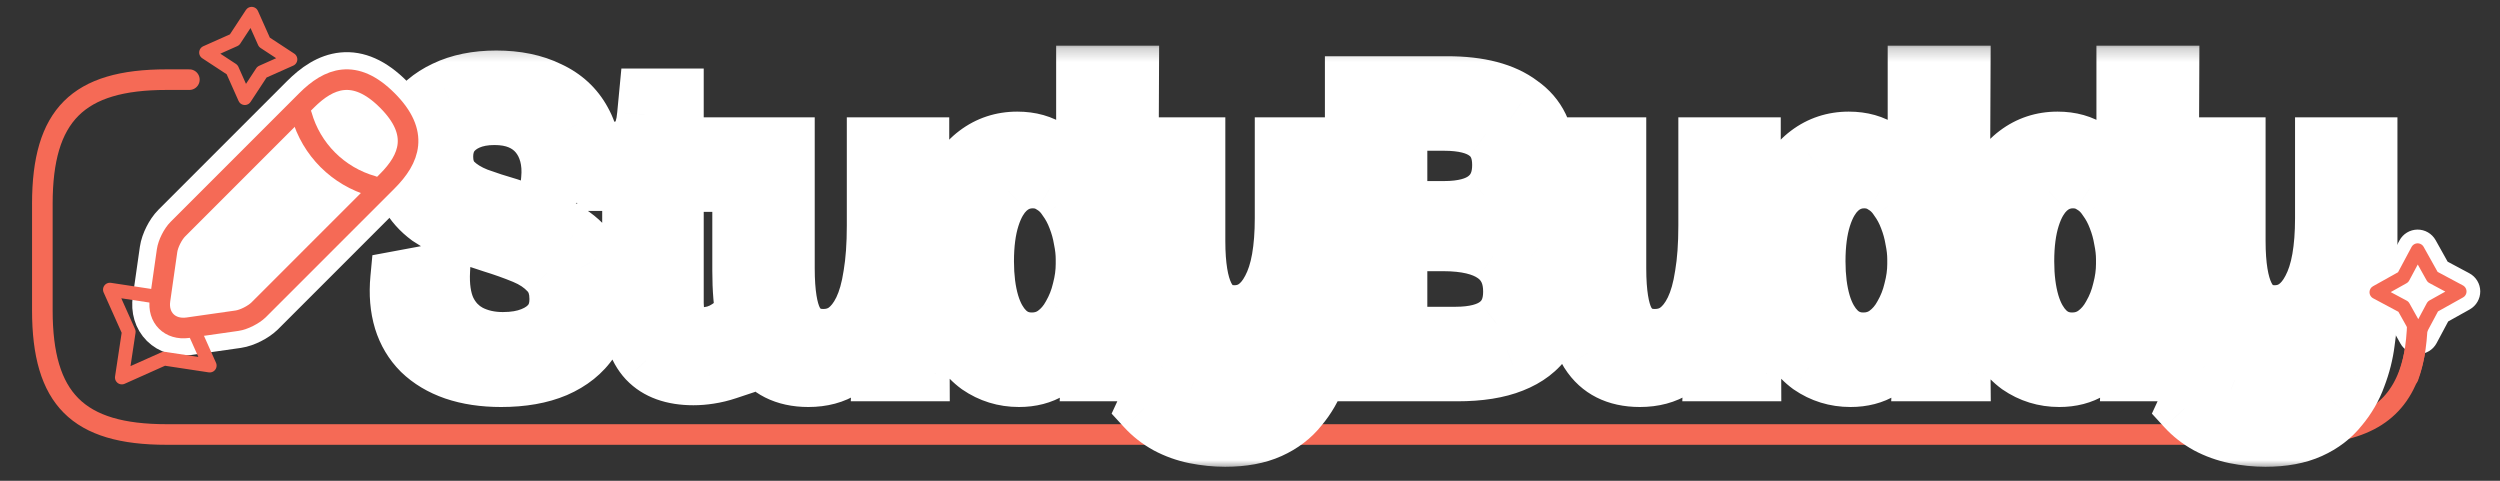 <svg width="182" height="35" viewBox="0 0 182 35" fill="none" xmlns="http://www.w3.org/2000/svg">
<rect x="0" y="0" width="182" height="35" fill="#333333" stroke="none"/>
<path d="M13.786 5.798H12.125C5.667 5.798 3.083 8.381 3.083 14.839V22.589C3.083 29.048 5.667 31.631 12.125 31.631H167C171.609 31.631 174.245 30.315 175.376 27.214C175.83 25.97 176.042 24.439 176.042 22.589V20.006" stroke="#F56A56" stroke-width="1.5" stroke-linecap="round" stroke-linejoin="round"/>
<path d="M36.48 27.63C35.2 27.63 34.059 27.459 33.056 27.118C32.075 26.777 31.253 26.286 30.592 25.646C29.952 25.006 29.493 24.238 29.216 23.342C28.939 22.425 28.853 21.401 28.96 20.27L32.224 19.662C32.16 20.814 32.299 21.763 32.64 22.51C33.003 23.257 33.525 23.811 34.208 24.174C34.912 24.537 35.712 24.718 36.608 24.718C37.419 24.718 38.112 24.601 38.688 24.366C39.285 24.131 39.744 23.801 40.064 23.374C40.384 22.947 40.544 22.414 40.544 21.774C40.544 20.963 40.32 20.323 39.872 19.854C39.424 19.363 38.837 18.969 38.112 18.67C37.387 18.371 36.608 18.094 35.776 17.838C34.965 17.582 34.155 17.305 33.344 17.006C32.555 16.707 31.829 16.334 31.168 15.886C30.528 15.417 30.016 14.841 29.632 14.158C29.248 13.475 29.056 12.633 29.056 11.63C29.056 10.435 29.344 9.401 29.92 8.526C30.496 7.63 31.307 6.937 32.352 6.446C33.419 5.934 34.677 5.678 36.128 5.678C37.621 5.678 38.912 5.945 40 6.478C41.109 6.99 41.941 7.758 42.496 8.782C43.072 9.806 43.296 11.065 43.168 12.558L39.936 13.07C40 12.409 39.957 11.801 39.808 11.246C39.659 10.691 39.413 10.211 39.072 9.806C38.731 9.401 38.304 9.091 37.792 8.878C37.28 8.665 36.683 8.558 36 8.558C35.275 8.558 34.645 8.675 34.112 8.91C33.579 9.145 33.163 9.475 32.864 9.902C32.587 10.329 32.448 10.83 32.448 11.406C32.448 12.131 32.661 12.718 33.088 13.166C33.515 13.593 34.08 13.945 34.784 14.222C35.488 14.478 36.245 14.723 37.056 14.958C37.909 15.235 38.741 15.534 39.552 15.854C40.363 16.174 41.099 16.579 41.76 17.07C42.443 17.561 42.976 18.169 43.36 18.894C43.765 19.619 43.968 20.526 43.968 21.614C43.968 22.873 43.669 23.95 43.072 24.846C42.475 25.742 41.611 26.435 40.48 26.926C39.371 27.395 38.037 27.63 36.48 27.63ZM50.48 27.502C48.965 27.502 47.813 27.086 47.023 26.254C46.234 25.401 45.84 24.142 45.84 22.478V13.358H44.016V10.894H44.623C45.413 10.83 45.978 10.595 46.319 10.19C46.661 9.785 46.864 9.166 46.928 8.334L47.056 6.99H49.231V10.542H52.975V13.422H49.231V22.062C49.231 22.873 49.402 23.459 49.743 23.822C50.085 24.185 50.544 24.366 51.12 24.366C51.418 24.366 51.727 24.323 52.047 24.238C52.389 24.131 52.698 23.982 52.975 23.79V27.086C52.528 27.235 52.09 27.342 51.663 27.406C51.258 27.47 50.864 27.502 50.48 27.502ZM58.848 27.63C57.12 27.63 55.851 26.99 55.04 25.71C54.251 24.409 53.856 22.414 53.856 19.726V10.542H57.312V19.534C57.312 21.305 57.515 22.574 57.92 23.342C58.347 24.11 59.019 24.494 59.936 24.494C60.534 24.494 61.056 24.334 61.504 24.014C61.974 23.673 62.368 23.171 62.688 22.51C63.008 21.849 63.243 21.017 63.392 20.014C63.563 19.011 63.648 17.817 63.648 16.43V10.542H67.104V18.862L67.136 27.214H64.032L64.352 20.43H64.096C63.947 22.158 63.648 23.555 63.2 24.622C62.774 25.667 62.198 26.435 61.472 26.926C60.747 27.395 59.872 27.63 58.848 27.63ZM74.184 27.63C73.075 27.63 72.073 27.321 71.177 26.702C70.302 26.062 69.598 25.091 69.064 23.79C68.552 22.489 68.296 20.835 68.296 18.83C68.296 16.91 68.542 15.31 69.032 14.03C69.523 12.729 70.195 11.758 71.049 11.118C71.923 10.457 72.926 10.126 74.056 10.126C75.038 10.126 75.87 10.361 76.552 10.83C77.257 11.278 77.822 11.982 78.249 12.942C78.697 13.881 79.016 15.065 79.209 16.494H79.496C79.368 15.577 79.251 14.734 79.144 13.966C79.059 13.177 78.995 12.462 78.953 11.822C78.91 11.161 78.888 10.563 78.888 10.03V5.326H82.376L82.312 20.014L82.376 27.214H79.24L79.496 21.774H79.209C78.974 23.118 78.632 24.227 78.184 25.102C77.737 25.977 77.182 26.617 76.52 27.022C75.859 27.427 75.081 27.63 74.184 27.63ZM75.112 24.75C75.731 24.75 76.275 24.579 76.745 24.238C77.214 23.897 77.598 23.449 77.897 22.894C78.216 22.339 78.451 21.742 78.6 21.102C78.771 20.462 78.856 19.833 78.856 19.214V18.862C78.856 18.414 78.803 17.934 78.697 17.422C78.611 16.91 78.472 16.409 78.281 15.918C78.088 15.406 77.843 14.947 77.544 14.542C77.267 14.115 76.926 13.785 76.52 13.55C76.136 13.294 75.689 13.166 75.177 13.166C74.494 13.166 73.897 13.401 73.385 13.87C72.894 14.318 72.51 14.979 72.233 15.854C71.955 16.729 71.817 17.785 71.817 19.022C71.817 20.174 71.945 21.187 72.201 22.062C72.457 22.915 72.83 23.577 73.32 24.046C73.811 24.515 74.409 24.75 75.112 24.75ZM89.188 31.982C88.463 31.982 87.727 31.907 86.98 31.758C86.255 31.609 85.572 31.363 84.932 31.022C84.313 30.681 83.769 30.254 83.3 29.742L84.676 26.766C85.231 27.513 85.903 28.035 86.692 28.334C87.481 28.654 88.271 28.814 89.06 28.814C90.233 28.814 91.161 28.547 91.844 28.014C92.527 27.481 93.017 26.745 93.316 25.806C93.636 24.846 93.807 23.747 93.828 22.51L94.052 19.15H93.732C93.625 20.771 93.337 22.073 92.868 23.054C92.399 24.035 91.801 24.75 91.076 25.198C90.351 25.625 89.529 25.838 88.612 25.838C87.503 25.838 86.585 25.539 85.86 24.942C85.156 24.345 84.623 23.481 84.26 22.35C83.919 21.198 83.748 19.822 83.748 18.222V10.542H87.204V17.55C87.204 19.321 87.417 20.633 87.844 21.486C88.271 22.339 88.943 22.766 89.86 22.766C90.415 22.766 90.905 22.617 91.332 22.318C91.759 22.019 92.121 21.582 92.42 21.006C92.74 20.409 92.975 19.683 93.124 18.83C93.273 17.977 93.348 16.995 93.348 15.886V10.542H96.804V22.51C96.804 23.235 96.74 24.035 96.612 24.91C96.505 25.763 96.292 26.606 95.972 27.438C95.673 28.27 95.236 29.027 94.66 29.71C94.105 30.414 93.38 30.969 92.484 31.374C91.588 31.779 90.489 31.982 89.188 31.982ZM98.453 27.214V6.094H105.364C106.538 6.094 107.572 6.211 108.468 6.446C109.364 6.681 110.122 7.033 110.74 7.502C111.38 7.95 111.86 8.505 112.18 9.166C112.5 9.827 112.66 10.595 112.66 11.47C112.66 12.323 112.49 13.102 112.148 13.806C111.807 14.489 111.274 15.043 110.548 15.47C109.844 15.897 108.916 16.153 107.764 16.238V16.526C109.663 16.633 111.082 17.134 112.02 18.03C112.98 18.905 113.46 20.11 113.46 21.646C113.46 22.841 113.172 23.854 112.596 24.686C112.042 25.518 111.22 26.147 110.132 26.574C109.066 27.001 107.722 27.214 106.1 27.214H98.453ZM101.908 24.334H105.94C107.284 24.334 108.287 24.078 108.948 23.566C109.631 23.054 109.972 22.275 109.972 21.23C109.972 20.057 109.556 19.182 108.724 18.606C107.914 18.03 106.687 17.742 105.044 17.742H101.908V24.334ZM101.908 15.182H105.108C106.474 15.182 107.487 14.915 108.148 14.382C108.831 13.849 109.172 13.059 109.172 12.014C109.172 10.99 108.842 10.233 108.18 9.742C107.519 9.23 106.495 8.974 105.108 8.974H101.908V15.182ZM119.383 27.63C117.655 27.63 116.386 26.99 115.575 25.71C114.786 24.409 114.391 22.414 114.391 19.726V10.542H117.847V19.534C117.847 21.305 118.05 22.574 118.455 23.342C118.882 24.11 119.554 24.494 120.471 24.494C121.069 24.494 121.591 24.334 122.039 24.014C122.509 23.673 122.903 23.171 123.223 22.51C123.543 21.849 123.778 21.017 123.927 20.014C124.098 19.011 124.183 17.817 124.183 16.43V10.542H127.639V18.862L127.671 27.214H124.567L124.887 20.43H124.631C124.482 22.158 124.183 23.555 123.735 24.622C123.309 25.667 122.733 26.435 122.007 26.926C121.282 27.395 120.407 27.63 119.383 27.63ZM134.719 27.63C133.61 27.63 132.607 27.321 131.711 26.702C130.837 26.062 130.133 25.091 129.599 23.79C129.087 22.489 128.831 20.835 128.831 18.83C128.831 16.91 129.077 15.31 129.567 14.03C130.058 12.729 130.73 11.758 131.583 11.118C132.458 10.457 133.461 10.126 134.591 10.126C135.573 10.126 136.405 10.361 137.087 10.83C137.791 11.278 138.357 11.982 138.783 12.942C139.231 13.881 139.551 15.065 139.743 16.494H140.031C139.903 15.577 139.786 14.734 139.679 13.966C139.594 13.177 139.53 12.462 139.487 11.822C139.445 11.161 139.423 10.563 139.423 10.03V5.326H142.911L142.847 20.014L142.911 27.214H139.775L140.031 21.774H139.743C139.509 23.118 139.167 24.227 138.719 25.102C138.271 25.977 137.717 26.617 137.055 27.022C136.394 27.427 135.615 27.63 134.719 27.63ZM135.647 24.75C136.266 24.75 136.81 24.579 137.279 24.238C137.749 23.897 138.133 23.449 138.431 22.894C138.751 22.339 138.986 21.742 139.135 21.102C139.306 20.462 139.391 19.833 139.391 19.214V18.862C139.391 18.414 139.338 17.934 139.231 17.422C139.146 16.91 139.007 16.409 138.815 15.918C138.623 15.406 138.378 14.947 138.079 14.542C137.802 14.115 137.461 13.785 137.055 13.55C136.671 13.294 136.223 13.166 135.711 13.166C135.029 13.166 134.431 13.401 133.919 13.87C133.429 14.318 133.045 14.979 132.767 15.854C132.49 16.729 132.351 17.785 132.351 19.022C132.351 20.174 132.479 21.187 132.735 22.062C132.991 22.915 133.365 23.577 133.855 24.046C134.346 24.515 134.943 24.75 135.647 24.75ZM149.916 27.63C148.806 27.63 147.804 27.321 146.908 26.702C146.033 26.062 145.329 25.091 144.796 23.79C144.284 22.489 144.028 20.835 144.028 18.83C144.028 16.91 144.273 15.31 144.764 14.03C145.254 12.729 145.926 11.758 146.78 11.118C147.654 10.457 148.657 10.126 149.788 10.126C150.769 10.126 151.601 10.361 152.284 10.83C152.988 11.278 153.553 11.982 153.98 12.942C154.428 13.881 154.748 15.065 154.94 16.494H155.228C155.1 15.577 154.982 14.734 154.876 13.966C154.79 13.177 154.726 12.462 154.684 11.822C154.641 11.161 154.62 10.563 154.62 10.03V5.326H158.108L158.044 20.014L158.108 27.214H154.972L155.228 21.774H154.94C154.705 23.118 154.364 24.227 153.916 25.102C153.468 25.977 152.913 26.617 152.252 27.022C151.59 27.427 150.812 27.63 149.916 27.63ZM150.844 24.75C151.462 24.75 152.006 24.579 152.476 24.238C152.945 23.897 153.329 23.449 153.628 22.894C153.948 22.339 154.182 21.742 154.332 21.102C154.502 20.462 154.588 19.833 154.588 19.214V18.862C154.588 18.414 154.534 17.934 154.428 17.422C154.342 16.91 154.204 16.409 154.012 15.918C153.82 15.406 153.574 14.947 153.276 14.542C152.998 14.115 152.657 13.785 152.252 13.55C151.868 13.294 151.42 13.166 150.908 13.166C150.225 13.166 149.628 13.401 149.116 13.87C148.625 14.318 148.241 14.979 147.964 15.854C147.686 16.729 147.548 17.785 147.548 19.022C147.548 20.174 147.676 21.187 147.932 22.062C148.188 22.915 148.561 23.577 149.052 24.046C149.542 24.515 150.14 24.75 150.844 24.75ZM164.919 31.982C164.194 31.982 163.458 31.907 162.711 31.758C161.986 31.609 161.303 31.363 160.663 31.022C160.045 30.681 159.501 30.254 159.031 29.742L160.407 26.766C160.962 27.513 161.634 28.035 162.423 28.334C163.213 28.654 164.002 28.814 164.791 28.814C165.965 28.814 166.893 28.547 167.575 28.014C168.258 27.481 168.749 26.745 169.047 25.806C169.367 24.846 169.538 23.747 169.559 22.51L169.783 19.15H169.463C169.357 20.771 169.069 22.073 168.599 23.054C168.13 24.035 167.533 24.75 166.807 25.198C166.082 25.625 165.261 25.838 164.343 25.838C163.234 25.838 162.317 25.539 161.591 24.942C160.887 24.345 160.354 23.481 159.991 22.35C159.65 21.198 159.479 19.822 159.479 18.222V10.542H162.935V17.55C162.935 19.321 163.149 20.633 163.575 21.486C164.002 22.339 164.674 22.766 165.591 22.766C166.146 22.766 166.637 22.617 167.063 22.318C167.49 22.019 167.853 21.582 168.151 21.006C168.471 20.409 168.706 19.683 168.855 18.83C169.005 17.977 169.079 16.995 169.079 15.886V10.542H172.535V22.51C172.535 23.235 172.471 24.035 172.343 24.91C172.237 25.763 172.023 26.606 171.703 27.438C171.405 28.27 170.967 29.027 170.391 29.71C169.837 30.414 169.111 30.969 168.215 31.374C167.319 31.779 166.221 31.982 164.919 31.982Z" fill="#795CC2"/>
<mask id="mask0_1666_6617" style="mask-type:luminance" maskUnits="userSpaceOnUse" x="26" y="3" width="149" height="32">
<path d="M175 3.214H26V34.214H175V3.214Z" fill="white"/>
<path d="M36.48 27.63C35.2 27.63 34.059 27.459 33.056 27.118C32.075 26.777 31.253 26.286 30.592 25.646C29.952 25.006 29.493 24.238 29.216 23.342C28.939 22.425 28.853 21.401 28.96 20.27L32.224 19.662C32.16 20.814 32.299 21.763 32.64 22.51C33.003 23.257 33.525 23.811 34.208 24.174C34.912 24.537 35.712 24.718 36.608 24.718C37.419 24.718 38.112 24.601 38.688 24.366C39.285 24.131 39.744 23.801 40.064 23.374C40.384 22.947 40.544 22.414 40.544 21.774C40.544 20.963 40.32 20.323 39.872 19.854C39.424 19.363 38.837 18.969 38.112 18.67C37.387 18.371 36.608 18.094 35.776 17.838C34.965 17.582 34.155 17.305 33.344 17.006C32.555 16.707 31.829 16.334 31.168 15.886C30.528 15.417 30.016 14.841 29.632 14.158C29.248 13.475 29.056 12.633 29.056 11.63C29.056 10.435 29.344 9.401 29.92 8.526C30.496 7.63 31.307 6.937 32.352 6.446C33.419 5.934 34.677 5.678 36.128 5.678C37.621 5.678 38.912 5.945 40 6.478C41.109 6.99 41.941 7.758 42.496 8.782C43.072 9.806 43.296 11.065 43.168 12.558L39.936 13.07C40 12.409 39.957 11.801 39.808 11.246C39.659 10.691 39.413 10.211 39.072 9.806C38.731 9.401 38.304 9.091 37.792 8.878C37.28 8.665 36.683 8.558 36 8.558C35.275 8.558 34.645 8.675 34.112 8.91C33.579 9.145 33.163 9.475 32.864 9.902C32.587 10.329 32.448 10.83 32.448 11.406C32.448 12.131 32.661 12.718 33.088 13.166C33.515 13.593 34.08 13.945 34.784 14.222C35.488 14.478 36.245 14.723 37.056 14.958C37.909 15.235 38.741 15.534 39.552 15.854C40.363 16.174 41.099 16.579 41.76 17.07C42.443 17.561 42.976 18.169 43.36 18.894C43.765 19.619 43.968 20.526 43.968 21.614C43.968 22.873 43.669 23.95 43.072 24.846C42.475 25.742 41.611 26.435 40.48 26.926C39.371 27.395 38.037 27.63 36.48 27.63ZM50.48 27.502C48.965 27.502 47.813 27.086 47.023 26.254C46.234 25.401 45.84 24.142 45.84 22.478V13.358H44.016V10.894H44.623C45.413 10.83 45.978 10.595 46.319 10.19C46.661 9.785 46.864 9.166 46.928 8.334L47.056 6.99H49.231V10.542H52.975V13.422H49.231V22.062C49.231 22.873 49.402 23.459 49.743 23.822C50.085 24.185 50.544 24.366 51.12 24.366C51.418 24.366 51.727 24.323 52.047 24.238C52.389 24.131 52.698 23.982 52.975 23.79V27.086C52.528 27.235 52.09 27.342 51.663 27.406C51.258 27.47 50.864 27.502 50.48 27.502ZM58.848 27.63C57.12 27.63 55.851 26.99 55.04 25.71C54.251 24.409 53.856 22.414 53.856 19.726V10.542H57.312V19.534C57.312 21.305 57.515 22.574 57.92 23.342C58.347 24.11 59.019 24.494 59.936 24.494C60.534 24.494 61.056 24.334 61.504 24.014C61.974 23.673 62.368 23.171 62.688 22.51C63.008 21.849 63.243 21.017 63.392 20.014C63.563 19.011 63.648 17.817 63.648 16.43V10.542H67.104V18.862L67.136 27.214H64.032L64.352 20.43H64.096C63.947 22.158 63.648 23.555 63.2 24.622C62.774 25.667 62.198 26.435 61.472 26.926C60.747 27.395 59.872 27.63 58.848 27.63ZM74.184 27.63C73.075 27.63 72.073 27.321 71.177 26.702C70.302 26.062 69.598 25.091 69.064 23.79C68.552 22.489 68.296 20.835 68.296 18.83C68.296 16.91 68.542 15.31 69.032 14.03C69.523 12.729 70.195 11.758 71.049 11.118C71.923 10.457 72.926 10.126 74.056 10.126C75.038 10.126 75.87 10.361 76.552 10.83C77.257 11.278 77.822 11.982 78.249 12.942C78.697 13.881 79.016 15.065 79.209 16.494H79.496C79.368 15.577 79.251 14.734 79.144 13.966C79.059 13.177 78.995 12.462 78.953 11.822C78.91 11.161 78.888 10.563 78.888 10.03V5.326H82.376L82.312 20.014L82.376 27.214H79.24L79.496 21.774H79.209C78.974 23.118 78.632 24.227 78.184 25.102C77.737 25.977 77.182 26.617 76.52 27.022C75.859 27.427 75.081 27.63 74.184 27.63ZM75.112 24.75C75.731 24.75 76.275 24.579 76.745 24.238C77.214 23.897 77.598 23.449 77.897 22.894C78.216 22.339 78.451 21.742 78.6 21.102C78.771 20.462 78.856 19.833 78.856 19.214V18.862C78.856 18.414 78.803 17.934 78.697 17.422C78.611 16.91 78.472 16.409 78.281 15.918C78.088 15.406 77.843 14.947 77.544 14.542C77.267 14.115 76.926 13.785 76.52 13.55C76.136 13.294 75.689 13.166 75.177 13.166C74.494 13.166 73.897 13.401 73.385 13.87C72.894 14.318 72.51 14.979 72.233 15.854C71.955 16.729 71.817 17.785 71.817 19.022C71.817 20.174 71.945 21.187 72.201 22.062C72.457 22.915 72.83 23.577 73.32 24.046C73.811 24.515 74.409 24.75 75.112 24.75ZM89.188 31.982C88.463 31.982 87.727 31.907 86.98 31.758C86.255 31.609 85.572 31.363 84.932 31.022C84.313 30.681 83.769 30.254 83.3 29.742L84.676 26.766C85.231 27.513 85.903 28.035 86.692 28.334C87.481 28.654 88.271 28.814 89.06 28.814C90.233 28.814 91.161 28.547 91.844 28.014C92.527 27.481 93.017 26.745 93.316 25.806C93.636 24.846 93.807 23.747 93.828 22.51L94.052 19.15H93.732C93.625 20.771 93.337 22.073 92.868 23.054C92.399 24.035 91.801 24.75 91.076 25.198C90.351 25.625 89.529 25.838 88.612 25.838C87.503 25.838 86.585 25.539 85.86 24.942C85.156 24.345 84.623 23.481 84.26 22.35C83.919 21.198 83.748 19.822 83.748 18.222V10.542H87.204V17.55C87.204 19.321 87.417 20.633 87.844 21.486C88.271 22.339 88.943 22.766 89.86 22.766C90.415 22.766 90.905 22.617 91.332 22.318C91.759 22.019 92.121 21.582 92.42 21.006C92.74 20.409 92.975 19.683 93.124 18.83C93.273 17.977 93.348 16.995 93.348 15.886V10.542H96.804V22.51C96.804 23.235 96.74 24.035 96.612 24.91C96.505 25.763 96.292 26.606 95.972 27.438C95.673 28.27 95.236 29.027 94.66 29.71C94.105 30.414 93.38 30.969 92.484 31.374C91.588 31.779 90.489 31.982 89.188 31.982ZM98.453 27.214V6.094H105.364C106.538 6.094 107.572 6.211 108.468 6.446C109.364 6.681 110.122 7.033 110.74 7.502C111.38 7.95 111.86 8.505 112.18 9.166C112.5 9.827 112.66 10.595 112.66 11.47C112.66 12.323 112.49 13.102 112.148 13.806C111.807 14.489 111.274 15.043 110.548 15.47C109.844 15.897 108.916 16.153 107.764 16.238V16.526C109.663 16.633 111.082 17.134 112.02 18.03C112.98 18.905 113.46 20.11 113.46 21.646C113.46 22.841 113.172 23.854 112.596 24.686C112.042 25.518 111.22 26.147 110.132 26.574C109.066 27.001 107.722 27.214 106.1 27.214H98.453ZM101.908 24.334H105.94C107.284 24.334 108.287 24.078 108.948 23.566C109.631 23.054 109.972 22.275 109.972 21.23C109.972 20.057 109.556 19.182 108.724 18.606C107.914 18.03 106.687 17.742 105.044 17.742H101.908V24.334ZM101.908 15.182H105.108C106.474 15.182 107.487 14.915 108.148 14.382C108.831 13.849 109.172 13.059 109.172 12.014C109.172 10.99 108.842 10.233 108.18 9.742C107.519 9.23 106.495 8.974 105.108 8.974H101.908V15.182ZM119.383 27.63C117.655 27.63 116.386 26.99 115.575 25.71C114.786 24.409 114.391 22.414 114.391 19.726V10.542H117.847V19.534C117.847 21.305 118.05 22.574 118.455 23.342C118.882 24.11 119.554 24.494 120.471 24.494C121.069 24.494 121.591 24.334 122.039 24.014C122.509 23.673 122.903 23.171 123.223 22.51C123.543 21.849 123.778 21.017 123.927 20.014C124.098 19.011 124.183 17.817 124.183 16.43V10.542H127.639V18.862L127.671 27.214H124.567L124.887 20.43H124.631C124.482 22.158 124.183 23.555 123.735 24.622C123.309 25.667 122.733 26.435 122.007 26.926C121.282 27.395 120.407 27.63 119.383 27.63ZM134.719 27.63C133.61 27.63 132.607 27.321 131.711 26.702C130.837 26.062 130.133 25.091 129.599 23.79C129.087 22.489 128.831 20.835 128.831 18.83C128.831 16.91 129.077 15.31 129.567 14.03C130.058 12.729 130.73 11.758 131.583 11.118C132.458 10.457 133.461 10.126 134.591 10.126C135.573 10.126 136.405 10.361 137.087 10.83C137.791 11.278 138.357 11.982 138.783 12.942C139.231 13.881 139.551 15.065 139.743 16.494H140.031C139.903 15.577 139.786 14.734 139.679 13.966C139.594 13.177 139.53 12.462 139.487 11.822C139.445 11.161 139.423 10.563 139.423 10.03V5.326H142.911L142.847 20.014L142.911 27.214H139.775L140.031 21.774H139.743C139.509 23.118 139.167 24.227 138.719 25.102C138.271 25.977 137.717 26.617 137.055 27.022C136.394 27.427 135.615 27.63 134.719 27.63ZM135.647 24.75C136.266 24.75 136.81 24.579 137.279 24.238C137.749 23.897 138.133 23.449 138.431 22.894C138.751 22.339 138.986 21.742 139.135 21.102C139.306 20.462 139.391 19.833 139.391 19.214V18.862C139.391 18.414 139.338 17.934 139.231 17.422C139.146 16.91 139.007 16.409 138.815 15.918C138.623 15.406 138.378 14.947 138.079 14.542C137.802 14.115 137.461 13.785 137.055 13.55C136.671 13.294 136.223 13.166 135.711 13.166C135.029 13.166 134.431 13.401 133.919 13.87C133.429 14.318 133.045 14.979 132.767 15.854C132.49 16.729 132.351 17.785 132.351 19.022C132.351 20.174 132.479 21.187 132.735 22.062C132.991 22.915 133.365 23.577 133.855 24.046C134.346 24.515 134.943 24.75 135.647 24.75ZM149.916 27.63C148.806 27.63 147.804 27.321 146.908 26.702C146.033 26.062 145.329 25.091 144.796 23.79C144.284 22.489 144.028 20.835 144.028 18.83C144.028 16.91 144.273 15.31 144.764 14.03C145.254 12.729 145.926 11.758 146.78 11.118C147.654 10.457 148.657 10.126 149.788 10.126C150.769 10.126 151.601 10.361 152.284 10.83C152.988 11.278 153.553 11.982 153.98 12.942C154.428 13.881 154.748 15.065 154.94 16.494H155.228C155.1 15.577 154.982 14.734 154.876 13.966C154.79 13.177 154.726 12.462 154.684 11.822C154.641 11.161 154.62 10.563 154.62 10.03V5.326H158.108L158.044 20.014L158.108 27.214H154.972L155.228 21.774H154.94C154.705 23.118 154.364 24.227 153.916 25.102C153.468 25.977 152.913 26.617 152.252 27.022C151.59 27.427 150.812 27.63 149.916 27.63ZM150.844 24.75C151.462 24.75 152.006 24.579 152.476 24.238C152.945 23.897 153.329 23.449 153.628 22.894C153.948 22.339 154.182 21.742 154.332 21.102C154.502 20.462 154.588 19.833 154.588 19.214V18.862C154.588 18.414 154.534 17.934 154.428 17.422C154.342 16.91 154.204 16.409 154.012 15.918C153.82 15.406 153.574 14.947 153.276 14.542C152.998 14.115 152.657 13.785 152.252 13.55C151.868 13.294 151.42 13.166 150.908 13.166C150.225 13.166 149.628 13.401 149.116 13.87C148.625 14.318 148.241 14.979 147.964 15.854C147.686 16.729 147.548 17.785 147.548 19.022C147.548 20.174 147.676 21.187 147.932 22.062C148.188 22.915 148.561 23.577 149.052 24.046C149.542 24.515 150.14 24.75 150.844 24.75ZM164.919 31.982C164.194 31.982 163.458 31.907 162.711 31.758C161.986 31.609 161.303 31.363 160.663 31.022C160.045 30.681 159.501 30.254 159.031 29.742L160.407 26.766C160.962 27.513 161.634 28.035 162.423 28.334C163.213 28.654 164.002 28.814 164.791 28.814C165.965 28.814 166.893 28.547 167.575 28.014C168.258 27.481 168.749 26.745 169.047 25.806C169.367 24.846 169.538 23.747 169.559 22.51L169.783 19.15H169.463C169.357 20.771 169.069 22.073 168.599 23.054C168.13 24.035 167.533 24.75 166.807 25.198C166.082 25.625 165.261 25.838 164.343 25.838C163.234 25.838 162.317 25.539 161.591 24.942C160.887 24.345 160.354 23.481 159.991 22.35C159.65 21.198 159.479 19.822 159.479 18.222V10.542H162.935V17.55C162.935 19.321 163.149 20.633 163.575 21.486C164.002 22.339 164.674 22.766 165.591 22.766C166.146 22.766 166.637 22.617 167.063 22.318C167.49 22.019 167.853 21.582 168.151 21.006C168.471 20.409 168.706 19.683 168.855 18.83C169.005 17.977 169.079 16.995 169.079 15.886V10.542H172.535V22.51C172.535 23.235 172.471 24.035 172.343 24.91C172.237 25.763 172.023 26.606 171.703 27.438C171.405 28.27 170.967 29.027 170.391 29.71C169.837 30.414 169.111 30.969 168.215 31.374C167.319 31.779 166.221 31.982 164.919 31.982Z" fill="black"/>
</mask>
<g mask="url(#mask0_1666_6617)">
<path d="M33.056 27.118L32.399 29.007L32.411 29.011L33.056 27.118ZM30.592 25.646L29.178 27.06L29.189 27.072L29.201 27.083L30.592 25.646ZM29.216 23.342L27.302 23.921L27.305 23.933L29.216 23.342ZM28.96 20.27L28.594 18.304L27.11 18.58L26.969 20.082L28.96 20.27ZM32.224 19.662L34.221 19.773L34.362 17.229L31.858 17.696L32.224 19.662ZM32.64 22.51L30.821 23.342L30.831 23.363L30.841 23.384L32.64 22.51ZM34.208 24.174L33.27 25.94L33.281 25.946L33.292 25.952L34.208 24.174ZM38.688 24.366L37.957 22.505L37.945 22.509L37.933 22.514L38.688 24.366ZM39.872 19.854L38.395 21.203L38.41 21.219L38.425 21.235L39.872 19.854ZM35.776 17.838L35.174 19.745L35.181 19.747L35.188 19.75L35.776 17.838ZM33.344 17.006L32.636 18.877L32.644 18.88L32.653 18.883L33.344 17.006ZM31.168 15.886L29.985 17.499L30.015 17.521L30.046 17.542L31.168 15.886ZM29.92 8.526L31.59 9.626L31.596 9.617L31.602 9.608L29.92 8.526ZM32.352 6.446L33.202 8.257L33.21 8.253L33.218 8.249L32.352 6.446ZM40 6.478L39.12 8.274L39.141 8.284L39.162 8.294L40 6.478ZM42.496 8.782L40.737 9.735L40.745 9.749L40.753 9.763L42.496 8.782ZM43.168 12.558L43.481 14.534L45.027 14.289L45.161 12.729L43.168 12.558ZM39.936 13.07L37.945 12.877L37.696 15.45L40.249 15.046L39.936 13.07ZM32.864 9.902L31.226 8.755L31.206 8.783L31.187 8.812L32.864 9.902ZM33.088 13.166L31.64 14.545L31.657 14.563L31.674 14.58L33.088 13.166ZM34.784 14.222L34.051 16.083L34.076 16.093L34.1 16.102L34.784 14.222ZM37.056 14.958L37.674 13.056L37.643 13.046L37.612 13.037L37.056 14.958ZM41.76 17.07L40.568 18.676L40.581 18.685L40.593 18.694L41.76 17.07ZM43.36 18.894L41.592 19.83L41.603 19.85L41.614 19.87L43.36 18.894ZM40.48 26.926L41.259 28.768L41.268 28.765L41.276 28.761L40.48 26.926ZM36.48 25.63C35.375 25.63 34.458 25.483 33.7 25.225L32.411 29.011C33.66 29.436 35.025 29.63 36.48 29.63V25.63ZM33.713 25.229C32.971 24.971 32.41 24.622 31.983 24.209L29.201 27.083C30.097 27.95 31.178 28.583 32.399 29.007L33.713 25.229ZM32.006 24.232C31.605 23.83 31.311 23.348 31.127 22.751L27.305 23.933C27.675 25.128 28.299 26.182 29.178 27.06L32.006 24.232ZM31.13 22.763C30.941 22.136 30.864 21.377 30.951 20.458L26.969 20.082C26.842 21.424 26.937 22.714 27.302 23.921L31.13 22.763ZM29.326 22.236L32.59 21.628L31.858 17.696L28.594 18.304L29.326 22.236ZM30.227 19.551C30.152 20.904 30.301 22.205 30.821 23.342L34.459 21.679C34.296 21.322 34.168 20.725 34.221 19.773L30.227 19.551ZM30.841 23.384C31.374 24.482 32.185 25.364 33.27 25.94L35.146 22.408C34.866 22.259 34.631 22.032 34.439 21.636L30.841 23.384ZM33.292 25.952C34.315 26.479 35.436 26.718 36.608 26.718V22.718C35.988 22.718 35.509 22.595 35.124 22.396L33.292 25.952ZM36.608 26.718C37.603 26.718 38.566 26.575 39.443 26.218L37.933 22.514C37.658 22.626 37.235 22.718 36.608 22.718V26.718ZM39.419 26.228C40.291 25.885 41.08 25.353 41.664 24.574L38.464 22.174C38.408 22.249 38.279 22.378 37.957 22.505L39.419 26.228ZM41.664 24.574C42.292 23.736 42.544 22.758 42.544 21.774H38.544C38.544 22.07 38.476 22.159 38.464 22.174L41.664 24.574ZM42.544 21.774C42.544 20.584 42.205 19.402 41.319 18.473L38.425 21.235C38.435 21.245 38.544 21.343 38.544 21.774H42.544ZM41.349 18.506C40.67 17.762 39.823 17.212 38.873 16.821L37.35 20.52C37.852 20.726 38.178 20.965 38.395 21.203L41.349 18.506ZM38.873 16.821C38.086 16.496 37.249 16.199 36.364 15.927L35.188 19.75C35.967 19.989 36.688 20.247 37.35 20.52L38.873 16.821ZM36.378 15.931C35.598 15.685 34.817 15.417 34.035 15.129L32.653 18.883C33.492 19.192 34.333 19.48 35.174 19.745L36.378 15.931ZM34.052 15.136C33.4 14.889 32.815 14.586 32.29 14.23L30.046 17.542C30.844 18.082 31.709 18.526 32.636 18.877L34.052 15.136ZM32.351 14.273C31.937 13.97 31.618 13.609 31.375 13.178L27.889 15.139C28.414 16.073 29.119 16.863 29.985 17.499L32.351 14.273ZM31.375 13.178C31.2 12.867 31.056 12.383 31.056 11.63H27.056C27.056 12.882 27.296 14.084 27.889 15.139L31.375 13.178ZM31.056 11.63C31.056 10.77 31.259 10.13 31.59 9.626L28.25 7.426C27.429 8.672 27.056 10.101 27.056 11.63H31.056ZM31.602 9.608C31.958 9.055 32.467 8.601 33.202 8.257L31.502 4.636C30.146 5.272 29.034 6.206 28.238 7.445L31.602 9.608ZM33.218 8.249C33.96 7.893 34.91 7.678 36.128 7.678V3.678C34.444 3.678 32.877 3.975 31.486 4.643L33.218 8.249ZM36.128 7.678C37.386 7.678 38.362 7.903 39.12 8.274L40.88 4.682C39.462 3.987 37.857 3.678 36.128 3.678V7.678ZM39.162 8.294C39.9 8.635 40.399 9.11 40.737 9.735L44.255 7.83C43.484 6.407 42.319 5.346 40.838 4.662L39.162 8.294ZM40.753 9.763C41.084 10.351 41.278 11.184 41.175 12.387L45.161 12.729C45.314 10.945 45.06 9.261 44.239 7.802L40.753 9.763ZM42.855 10.583L39.623 11.095L40.249 15.046L43.481 14.534L42.855 10.583ZM41.927 13.263C42.01 12.399 41.96 11.546 41.739 10.726L37.877 11.766C37.955 12.055 37.99 12.418 37.945 12.877L41.927 13.263ZM41.739 10.726C41.52 9.913 41.147 9.165 40.602 8.518L37.542 11.094C37.68 11.258 37.797 11.47 37.877 11.766L41.739 10.726ZM40.602 8.518C40.045 7.857 39.353 7.362 38.561 7.032L37.023 10.724C37.255 10.821 37.416 10.944 37.542 11.094L40.602 8.518ZM38.561 7.032C37.756 6.697 36.888 6.558 36 6.558V10.558C36.478 10.558 36.804 10.633 37.023 10.724L38.561 7.032ZM36 6.558C35.063 6.558 34.148 6.709 33.306 7.079L34.917 10.741C35.143 10.642 35.486 10.558 36 10.558V6.558ZM33.306 7.079C32.479 7.444 31.758 7.994 31.226 8.755L34.502 11.049C34.567 10.957 34.678 10.846 34.917 10.741L33.306 7.079ZM31.187 8.812C30.672 9.605 30.448 10.496 30.448 11.406H34.448C34.448 11.165 34.501 11.053 34.541 10.992L31.187 8.812ZM30.448 11.406C30.448 12.55 30.799 13.662 31.64 14.545L34.536 11.787C34.524 11.774 34.448 11.713 34.448 11.406H30.448ZM31.674 14.58C32.337 15.244 33.154 15.73 34.051 16.083L35.517 12.361C35.006 12.16 34.692 11.942 34.502 11.752L31.674 14.58ZM34.1 16.102C34.851 16.375 35.652 16.634 36.5 16.879L37.612 13.037C36.839 12.813 36.125 12.582 35.468 12.342L34.1 16.102ZM36.438 16.86C37.253 17.125 38.046 17.41 38.818 17.714L40.286 13.994C39.436 13.658 38.566 13.346 37.674 13.056L36.438 16.86ZM38.818 17.714C39.475 17.974 40.056 18.296 40.568 18.676L42.952 15.464C42.142 14.863 41.25 14.374 40.286 13.994L38.818 17.714ZM40.593 18.694C41.031 19.009 41.356 19.384 41.592 19.83L45.128 17.958C44.596 16.954 43.854 16.112 42.927 15.446L40.593 18.694ZM41.614 19.87C41.809 20.219 41.968 20.765 41.968 21.614H45.968C45.968 20.287 45.722 19.02 45.106 17.919L41.614 19.87ZM41.968 21.614C41.968 22.546 41.751 23.222 41.408 23.737L44.736 25.956C45.587 24.678 45.968 23.199 45.968 21.614H41.968ZM41.408 23.737C41.054 24.268 40.514 24.731 39.684 25.091L41.276 28.761C42.708 28.14 43.896 27.216 44.736 25.956L41.408 23.737ZM39.701 25.084C38.899 25.424 37.845 25.63 36.48 25.63V29.63C38.23 29.63 39.843 29.367 41.259 28.768L39.701 25.084ZM47.023 26.254L45.555 27.612L45.564 27.622L45.573 27.631L47.023 26.254ZM45.84 13.358H47.84V11.358H45.84V13.358ZM44.016 13.358H42.016V15.358H44.016V13.358ZM44.016 10.894V8.894H42.016V10.894H44.016ZM44.623 10.894V12.894H44.704L44.785 12.888L44.623 10.894ZM46.928 8.334L44.937 8.144L44.935 8.163L44.933 8.181L46.928 8.334ZM47.056 6.99V4.99H45.237L45.065 6.8L47.056 6.99ZM49.231 6.99H51.231V4.99H49.231V6.99ZM49.231 10.542H47.231V12.542H49.231V10.542ZM52.975 10.542H54.975V8.542H52.975V10.542ZM52.975 13.422V15.422H54.975V13.422H52.975ZM49.231 13.422V11.422H47.231V13.422H49.231ZM52.047 24.238L52.563 26.171L52.604 26.16L52.644 26.147L52.047 24.238ZM52.975 23.79H54.975V19.973L51.837 22.146L52.975 23.79ZM52.975 27.086L53.608 28.983L54.975 28.528V27.086H52.975ZM51.663 27.406L51.367 25.428L51.359 25.429L51.352 25.431L51.663 27.406ZM50.48 25.502C49.33 25.502 48.776 25.195 48.474 24.878L45.573 27.631C46.85 28.977 48.6 29.502 50.48 29.502V25.502ZM48.492 24.896C48.167 24.545 47.84 23.855 47.84 22.478H43.84C43.84 24.43 44.301 26.256 45.555 27.612L48.492 24.896ZM47.84 22.478V13.358H43.84V22.478H47.84ZM45.84 11.358H44.016V15.358H45.84V11.358ZM46.016 13.358V10.894H42.016V13.358H46.016ZM44.016 12.894H44.623V8.894H44.016V12.894ZM44.785 12.888C45.846 12.802 47.026 12.456 47.849 11.478L44.79 8.902C44.855 8.824 44.906 8.809 44.873 8.823C44.83 8.841 44.706 8.881 44.462 8.901L44.785 12.888ZM47.849 11.478C48.575 10.616 48.843 9.514 48.922 8.488L44.933 8.181C44.91 8.479 44.867 8.678 44.827 8.799C44.788 8.919 44.762 8.934 44.79 8.902L47.849 11.478ZM48.919 8.524L49.047 7.18L45.065 6.8L44.937 8.144L48.919 8.524ZM47.056 8.99H49.231V4.99H47.056V8.99ZM47.231 6.99V10.542H51.231V6.99H47.231ZM49.231 12.542H52.975V8.542H49.231V12.542ZM50.975 10.542V13.422H54.975V10.542H50.975ZM52.975 11.422H49.231V15.422H52.975V11.422ZM47.231 13.422V22.062H51.231V13.422H47.231ZM47.231 22.062C47.231 23.079 47.433 24.286 48.287 25.193L51.2 22.451C51.29 22.547 51.297 22.609 51.28 22.552C51.261 22.488 51.231 22.336 51.231 22.062H47.231ZM48.287 25.193C49.066 26.021 50.086 26.366 51.12 26.366V22.366C51.042 22.366 51.038 22.354 51.079 22.37C51.098 22.378 51.122 22.39 51.146 22.406C51.17 22.423 51.188 22.439 51.2 22.451L48.287 25.193ZM51.12 26.366C51.61 26.366 52.093 26.296 52.563 26.171L51.532 22.306C51.362 22.351 51.227 22.366 51.12 22.366V26.366ZM52.644 26.147C53.167 25.984 53.661 25.748 54.114 25.434L51.837 22.146C51.736 22.216 51.611 22.279 51.451 22.329L52.644 26.147ZM50.975 23.79V27.086H54.975V23.79H50.975ZM52.343 25.189C51.994 25.305 51.669 25.383 51.367 25.428L51.96 29.384C52.511 29.301 53.061 29.166 53.608 28.983L52.343 25.189ZM51.352 25.431C51.042 25.479 50.752 25.502 50.48 25.502V29.502C50.975 29.502 51.474 29.461 51.975 29.382L51.352 25.431ZM55.04 25.71L53.33 26.747L53.34 26.764L53.351 26.78L55.04 25.71ZM53.856 10.542V8.542H51.856V10.542H53.856ZM57.312 10.542H59.312V8.542H57.312V10.542ZM57.92 23.342L56.151 24.276L56.161 24.295L56.172 24.313L57.92 23.342ZM61.504 24.014L62.667 25.642L62.674 25.637L62.681 25.632L61.504 24.014ZM63.392 20.014L61.421 19.678L61.417 19.699L61.414 19.72L63.392 20.014ZM63.648 10.542V8.542H61.648V10.542H63.648ZM67.104 10.542H69.104V8.542H67.104V10.542ZM67.104 18.862H65.104L65.104 18.87L67.104 18.862ZM67.136 27.214V29.214H69.144L69.136 27.206L67.136 27.214ZM64.032 27.214L62.035 27.12L61.936 29.214H64.032V27.214ZM64.352 20.43L66.35 20.524L66.449 18.43H64.352V20.43ZM64.096 20.43V18.43H62.262L62.104 20.258L64.096 20.43ZM63.2 24.622L61.356 23.848L61.352 23.857L61.349 23.866L63.2 24.622ZM61.472 26.926L62.559 28.605L62.576 28.594L62.593 28.583L61.472 26.926ZM58.848 25.63C57.692 25.63 57.117 25.251 56.73 24.64L53.351 26.78C54.585 28.729 56.548 29.63 58.848 29.63V25.63ZM56.75 24.673C56.246 23.842 55.856 22.292 55.856 19.726H51.856C51.856 22.537 52.256 24.976 53.33 26.747L56.75 24.673ZM55.856 19.726V10.542H51.856V19.726H55.856ZM53.856 12.542H57.312V8.542H53.856V12.542ZM55.312 10.542V19.534H59.312V10.542H55.312ZM55.312 19.534C55.312 21.359 55.505 23.05 56.151 24.276L59.689 22.409C59.525 22.098 59.312 21.251 59.312 19.534H55.312ZM56.172 24.313C56.538 24.973 57.058 25.546 57.752 25.943C58.442 26.337 59.194 26.494 59.936 26.494V22.494C59.761 22.494 59.719 22.459 59.736 22.47C59.741 22.472 59.741 22.474 59.734 22.466C59.725 22.457 59.701 22.43 59.669 22.371L56.172 24.313ZM59.936 26.494C60.913 26.494 61.85 26.225 62.667 25.642L60.342 22.387C60.262 22.444 60.154 22.494 59.936 22.494V26.494ZM62.681 25.632C63.478 25.052 64.062 24.262 64.489 23.381L60.888 21.639C60.674 22.081 60.469 22.294 60.328 22.397L62.681 25.632ZM64.489 23.381C64.923 22.483 65.202 21.441 65.37 20.309L61.414 19.72C61.284 20.592 61.093 21.214 60.888 21.639L64.489 23.381ZM65.364 20.35C65.559 19.204 65.648 17.892 65.648 16.43H61.648C61.648 17.742 61.567 18.818 61.421 19.678L65.364 20.35ZM65.648 16.43V10.542H61.648V16.43H65.648ZM63.648 12.542H67.104V8.542H63.648V12.542ZM65.104 10.542L65.104 18.862H69.104V10.542H65.104ZM65.104 18.87L65.136 27.222L69.136 27.206L69.104 18.854L65.104 18.87ZM67.136 25.214H64.032V29.214H67.136V25.214ZM66.03 27.308L66.35 20.524L62.355 20.336L62.035 27.12L66.03 27.308ZM64.352 18.43H64.096V22.43H64.352V18.43ZM62.104 20.258C61.964 21.871 61.694 23.043 61.356 23.848L65.044 25.397C65.602 24.068 65.93 22.445 66.089 20.602L62.104 20.258ZM61.349 23.866C61.028 24.651 60.667 25.056 60.352 25.27L62.593 28.583C63.728 27.815 64.519 26.684 65.052 25.378L61.349 23.866ZM60.386 25.247C60.04 25.471 59.559 25.63 58.848 25.63V29.63C60.185 29.63 61.454 29.32 62.559 28.605L60.386 25.247ZM71.177 26.702L69.996 28.316L70.018 28.332L70.04 28.348L71.177 26.702ZM69.064 23.79L67.203 24.522L67.209 24.535L67.214 24.549L69.064 23.79ZM69.032 14.03L70.9 14.746L70.904 14.736L69.032 14.03ZM71.049 11.118L72.249 12.718L72.255 12.713L71.049 11.118ZM76.552 10.83L75.419 12.478L75.449 12.498L75.479 12.517L76.552 10.83ZM78.249 12.942L76.421 13.754L76.432 13.779L76.444 13.804L78.249 12.942ZM79.209 16.494L77.226 16.76L77.459 18.494H79.209V16.494ZM79.496 16.494V18.494H81.795L81.477 16.218L79.496 16.494ZM79.144 13.966L77.156 14.181L77.159 14.211L77.163 14.241L79.144 13.966ZM78.953 11.822L76.957 11.951L76.957 11.955L78.953 11.822ZM78.888 5.326V3.326H76.888V5.326H78.888ZM82.376 5.326L84.376 5.335L84.385 3.326H82.376V5.326ZM82.312 20.014L80.312 20.005V20.019L80.313 20.032L82.312 20.014ZM82.376 27.214V29.214H84.394L84.376 27.196L82.376 27.214ZM79.24 27.214L77.243 27.12L77.144 29.214H79.24V27.214ZM79.496 21.774L81.494 21.868L81.593 19.774H79.496V21.774ZM79.209 21.774V19.774H77.528L77.238 21.43L79.209 21.774ZM77.897 22.894L76.164 21.895L76.15 21.92L76.136 21.946L77.897 22.894ZM78.6 21.102L76.668 20.587L76.66 20.617L76.653 20.648L78.6 21.102ZM78.697 17.422L76.724 17.751L76.73 17.791L76.739 17.83L78.697 17.422ZM78.281 15.918L76.408 16.62L76.413 16.634L76.418 16.647L78.281 15.918ZM77.544 14.542L75.868 15.632L75.9 15.681L75.934 15.729L77.544 14.542ZM76.52 13.55L75.411 15.214L75.464 15.249L75.518 15.281L76.52 13.55ZM73.385 13.87L74.733 15.347L74.736 15.344L73.385 13.87ZM72.201 22.062L70.281 22.624L70.285 22.637L72.201 22.062ZM74.184 25.63C73.473 25.63 72.868 25.44 72.313 25.056L70.04 28.348C71.277 29.202 72.677 29.63 74.184 29.63V25.63ZM72.358 25.088C71.857 24.722 71.349 24.091 70.915 23.032L67.214 24.549C67.846 26.092 68.746 27.402 69.996 28.316L72.358 25.088ZM70.926 23.058C70.536 22.067 70.296 20.685 70.296 18.83H66.296C66.296 20.986 66.569 22.91 67.203 24.522L70.926 23.058ZM70.296 18.83C70.296 17.064 70.524 15.726 70.9 14.746L67.165 13.314C66.559 14.894 66.296 16.756 66.296 18.83H70.296ZM70.904 14.736C71.3 13.684 71.779 13.07 72.249 12.718L69.849 9.518C68.611 10.446 67.746 11.774 67.161 13.325L70.904 14.736ZM72.255 12.713C72.771 12.323 73.347 12.126 74.056 12.126V8.126C72.505 8.126 71.076 8.59 69.842 9.523L72.255 12.713ZM74.056 12.126C74.71 12.126 75.128 12.278 75.419 12.478L77.686 9.182C76.612 8.444 75.366 8.126 74.056 8.126V12.126ZM75.479 12.517C75.774 12.706 76.113 13.061 76.421 13.754L80.076 12.13C79.531 10.903 78.739 9.851 77.626 9.143L75.479 12.517ZM76.444 13.804C76.775 14.497 77.052 15.464 77.226 16.76L81.191 16.228C80.981 14.666 80.618 13.264 80.053 12.081L76.444 13.804ZM79.209 18.494H79.496V14.494H79.209V18.494ZM81.477 16.218C81.349 15.301 81.232 14.459 81.126 13.691L77.163 14.241C77.27 15.01 77.388 15.853 77.516 16.77L81.477 16.218ZM81.133 13.751C81.05 12.983 80.989 12.296 80.948 11.689L76.957 11.955C77.002 12.628 77.069 13.371 77.156 14.181L81.133 13.751ZM80.948 11.693C80.908 11.065 80.888 10.512 80.888 10.03H76.888C76.888 10.615 76.912 11.257 76.957 11.951L80.948 11.693ZM80.888 10.03V5.326H76.888V10.03H80.888ZM78.888 7.326H82.376V3.326H78.888V7.326ZM80.376 5.317L80.312 20.005L84.312 20.023L84.376 5.335L80.376 5.317ZM80.313 20.032L80.377 27.232L84.376 27.196L84.312 19.996L80.313 20.032ZM82.376 25.214H79.24V29.214H82.376V25.214ZM81.238 27.308L81.494 21.868L77.499 21.68L77.243 27.12L81.238 27.308ZM79.496 19.774H79.209V23.774H79.496V19.774ZM77.238 21.43C77.026 22.647 76.733 23.549 76.404 24.19L79.965 26.014C80.532 24.906 80.922 23.589 81.179 22.118L77.238 21.43ZM76.404 24.19C76.08 24.824 75.75 25.149 75.475 25.317L77.566 28.727C78.614 28.085 79.393 27.129 79.965 26.014L76.404 24.19ZM75.475 25.317C75.175 25.501 74.77 25.63 74.184 25.63V29.63C75.391 29.63 76.543 29.354 77.566 28.727L75.475 25.317ZM75.112 26.75C76.124 26.75 77.087 26.462 77.921 25.856L75.568 22.621C75.464 22.697 75.338 22.75 75.112 22.75V26.75ZM77.921 25.856C78.653 25.323 79.229 24.638 79.657 23.842L76.136 21.946C75.967 22.259 75.775 22.471 75.568 22.621L77.921 25.856ZM79.629 23.894C80.05 23.164 80.355 22.383 80.548 21.557L76.653 20.648C76.547 21.102 76.383 21.515 76.164 21.895L79.629 23.894ZM80.533 21.617C80.745 20.821 80.856 20.019 80.856 19.214H76.856C76.856 19.647 76.797 20.103 76.668 20.587L80.533 21.617ZM80.856 19.214V18.862H76.856V19.214H80.856ZM80.856 18.862C80.856 18.256 80.785 17.639 80.654 17.014L76.739 17.83C76.822 18.23 76.856 18.572 76.856 18.862H80.856ZM80.669 17.093C80.561 16.442 80.385 15.807 80.143 15.189L76.418 16.647C76.56 17.01 76.662 17.378 76.724 17.751L80.669 17.093ZM80.153 15.216C79.902 14.546 79.572 13.922 79.155 13.356L75.934 15.729C76.115 15.973 76.275 16.266 76.408 16.62L80.153 15.216ZM79.221 13.452C78.788 12.785 78.223 12.225 77.523 11.819L75.518 15.281C75.629 15.345 75.747 15.446 75.868 15.632L79.221 13.452ZM77.63 11.886C76.882 11.387 76.038 11.166 75.177 11.166V15.166C75.338 15.166 75.391 15.201 75.411 15.214L77.63 11.886ZM75.177 11.166C73.984 11.166 72.907 11.595 72.033 12.396L74.736 15.344C74.886 15.207 75.004 15.166 75.177 15.166V11.166ZM72.036 12.393C71.206 13.151 70.671 14.162 70.326 15.25L74.139 16.459C74.349 15.797 74.582 15.485 74.733 15.347L72.036 12.393ZM70.326 15.25C69.969 16.375 69.817 17.646 69.817 19.022H73.817C73.817 17.923 73.941 17.083 74.139 16.459L70.326 15.25ZM69.817 19.022C69.817 20.317 69.96 21.526 70.281 22.624L74.12 21.5C73.929 20.849 73.817 20.032 73.817 19.022H69.817ZM70.285 22.637C70.61 23.721 71.131 24.72 71.938 25.491L74.703 22.601C74.528 22.434 74.303 22.11 74.116 21.487L70.285 22.637ZM71.938 25.491C72.816 26.331 73.915 26.75 75.112 26.75V22.75C74.903 22.75 74.806 22.7 74.703 22.601L71.938 25.491ZM86.98 31.758L86.577 33.717L86.588 33.719L86.98 31.758ZM84.932 31.022L83.966 32.773L83.978 32.78L83.991 32.787L84.932 31.022ZM83.3 29.742L81.485 28.903L80.926 30.112L81.826 31.094L83.3 29.742ZM84.676 26.766L86.281 25.573L84.274 22.871L82.861 25.927L84.676 26.766ZM86.692 28.334L87.443 26.481L87.422 26.472L87.4 26.463L86.692 28.334ZM93.316 25.806L91.419 25.174L91.414 25.187L91.41 25.2L93.316 25.806ZM93.828 22.51L91.832 22.377L91.829 22.426L91.828 22.476L93.828 22.51ZM94.052 19.15L96.048 19.283L96.19 17.15H94.052V19.15ZM93.732 19.15V17.15H91.859L91.736 19.019L93.732 19.15ZM91.076 25.198L92.09 26.922L92.109 26.911L92.127 26.9L91.076 25.198ZM85.86 24.942L84.566 26.467L84.577 26.477L84.589 26.486L85.86 24.942ZM84.26 22.35L82.342 22.918L82.349 22.94L82.356 22.961L84.26 22.35ZM83.748 10.542V8.542H81.748V10.542H83.748ZM87.204 10.542H89.204V8.542H87.204V10.542ZM92.42 21.006L90.657 20.062L90.651 20.073L90.644 20.085L92.42 21.006ZM93.348 10.542V8.542H91.348V10.542H93.348ZM96.804 10.542H98.804V8.542H96.804V10.542ZM96.612 24.91L94.633 24.62L94.63 24.641L94.627 24.662L96.612 24.91ZM95.972 27.438L94.105 26.72L94.097 26.741L94.09 26.762L95.972 27.438ZM94.66 29.71L93.131 28.42L93.11 28.446L93.089 28.472L94.66 29.71ZM89.188 29.982C88.601 29.982 87.996 29.922 87.372 29.797L86.588 33.719C87.457 33.893 88.325 33.982 89.188 33.982V29.982ZM87.383 29.799C86.842 29.688 86.341 29.507 85.873 29.257L83.991 32.787C84.803 33.22 85.668 33.53 86.577 33.717L87.383 29.799ZM85.898 29.271C85.466 29.033 85.094 28.74 84.774 28.391L81.826 31.094C82.444 31.768 83.161 32.329 83.966 32.773L85.898 29.271ZM85.115 30.581L86.491 27.605L82.861 25.927L81.485 28.903L85.115 30.581ZM83.07 27.959C83.829 28.98 84.801 29.757 85.984 30.205L87.4 26.463C87.004 26.314 86.632 26.046 86.281 25.573L83.07 27.959ZM85.941 30.188C86.95 30.597 87.993 30.814 89.06 30.814V26.814C88.548 26.814 88.013 26.712 87.443 26.481L85.941 30.188ZM89.06 30.814C90.523 30.814 91.935 30.481 93.075 29.59L90.613 26.438C90.388 26.614 89.944 26.814 89.06 26.814V30.814ZM93.075 29.59C94.118 28.776 94.818 27.68 95.222 26.413L91.41 25.2C91.216 25.809 90.936 26.186 90.613 26.438L93.075 29.59ZM95.213 26.439C95.61 25.248 95.804 23.942 95.828 22.545L91.828 22.476C91.81 23.553 91.662 24.444 91.419 25.174L95.213 26.439ZM95.824 22.643L96.048 19.283L92.056 19.017L91.832 22.377L95.824 22.643ZM94.052 17.15H93.732V21.15H94.052V17.15ZM91.736 19.019C91.639 20.5 91.383 21.523 91.064 22.191L94.672 23.917C95.292 22.622 95.612 21.043 95.728 19.281L91.736 19.019ZM91.064 22.191C90.715 22.921 90.345 23.299 90.025 23.497L92.127 26.9C93.258 26.201 94.083 25.15 94.672 23.917L91.064 22.191ZM90.062 23.474C89.671 23.704 89.206 23.838 88.612 23.838V27.838C89.853 27.838 91.03 27.546 92.09 26.922L90.062 23.474ZM88.612 23.838C87.879 23.838 87.436 23.649 87.131 23.398L84.589 26.486C85.734 27.43 87.126 27.838 88.612 27.838V23.838ZM87.154 23.417C86.806 23.122 86.445 22.614 86.164 21.739L82.356 22.961C82.8 24.347 83.506 25.568 84.566 26.467L87.154 23.417ZM86.178 21.782C85.906 20.864 85.748 19.689 85.748 18.222H81.748C81.748 19.955 81.932 21.532 82.342 22.918L86.178 21.782ZM85.748 18.222V10.542H81.748V18.222H85.748ZM83.748 12.542H87.204V8.542H83.748V12.542ZM85.204 10.542V17.55H89.204V10.542H85.204ZM85.204 17.55C85.204 19.409 85.416 21.102 86.055 22.381L89.633 20.592C89.419 20.163 89.204 19.233 89.204 17.55H85.204ZM86.055 22.381C86.398 23.067 86.897 23.691 87.596 24.134C88.299 24.581 89.081 24.766 89.86 24.766V20.766C89.786 20.766 89.748 20.758 89.737 20.755C89.727 20.752 89.731 20.752 89.74 20.758C89.766 20.774 89.716 20.758 89.633 20.592L86.055 22.381ZM89.86 24.766C90.797 24.766 91.694 24.506 92.479 23.957L90.185 20.68C90.117 20.727 90.032 20.766 89.86 20.766V24.766ZM92.479 23.957C93.227 23.433 93.784 22.72 94.195 21.927L90.644 20.085C90.459 20.444 90.29 20.606 90.185 20.68L92.479 23.957ZM94.183 21.951C94.627 21.122 94.918 20.182 95.094 19.175L91.154 18.485C91.032 19.184 90.853 19.696 90.657 20.062L94.183 21.951ZM95.094 19.175C95.268 18.181 95.348 17.081 95.348 15.886H91.348C91.348 16.91 91.279 17.772 91.154 18.485L95.094 19.175ZM95.348 15.886V10.542H91.348V15.886H95.348ZM93.348 12.542H96.804V8.542H93.348V12.542ZM94.804 10.542V22.51H98.804V10.542H94.804ZM94.804 22.51C94.804 23.12 94.75 23.822 94.633 24.62L98.591 25.2C98.73 24.249 98.804 23.351 98.804 22.51H94.804ZM94.627 24.662C94.542 25.349 94.369 26.034 94.105 26.72L97.839 28.156C98.215 27.178 98.469 26.178 98.597 25.158L94.627 24.662ZM94.09 26.762C93.872 27.368 93.555 27.918 93.131 28.42L96.189 31C96.916 30.137 97.474 29.172 97.854 28.114L94.09 26.762ZM93.089 28.472C92.752 28.901 92.293 29.266 91.66 29.552L93.308 33.196C94.468 32.672 95.459 31.927 96.231 30.948L93.089 28.472ZM91.66 29.552C91.092 29.809 90.293 29.982 89.188 29.982V33.982C90.686 33.982 92.084 33.75 93.308 33.196L91.66 29.552ZM98.453 27.214H96.453V29.214H98.453V27.214ZM98.453 6.094V4.094H96.453V6.094H98.453ZM110.74 7.502L109.532 9.095L109.562 9.119L109.594 9.141L110.74 7.502ZM112.148 13.806L113.937 14.7L113.943 14.69L113.948 14.679L112.148 13.806ZM110.549 15.47L109.534 13.746L109.523 13.753L109.512 13.76L110.549 15.47ZM107.764 16.238L107.617 14.244L105.764 14.381V16.238H107.764ZM107.764 16.526H105.764V18.417L107.652 18.523L107.764 16.526ZM112.021 18.03L110.64 19.477L110.656 19.493L110.674 19.509L112.021 18.03ZM112.596 24.686L110.952 23.548L110.942 23.562L110.932 23.577L112.596 24.686ZM110.132 26.574L109.402 24.712L109.39 24.717L110.132 26.574ZM101.909 24.334H99.909V26.334H101.909V24.334ZM108.949 23.566L107.748 21.966L107.736 21.975L107.724 21.985L108.949 23.566ZM108.724 18.606L107.566 20.236L107.576 20.244L107.586 20.25L108.724 18.606ZM101.909 17.742V15.742H99.909V17.742H101.909ZM101.909 15.182H99.909V17.182H101.909V15.182ZM108.148 14.382L106.917 12.806L106.905 12.816L106.893 12.825L108.148 14.382ZM108.18 9.742L106.956 11.324L106.972 11.336L106.989 11.348L108.18 9.742ZM101.909 8.974V6.974H99.909V8.974H101.909ZM100.452 27.214V6.094H96.453V27.214H100.452ZM98.453 8.094H105.364V4.094H98.453V8.094ZM105.364 8.094C106.41 8.094 107.268 8.199 107.962 8.381L108.975 4.511C107.877 4.224 106.666 4.094 105.364 4.094V8.094ZM107.962 8.381C108.652 8.562 109.159 8.812 109.532 9.095L111.949 5.909C111.085 5.253 110.077 4.8 108.975 4.511L107.962 8.381ZM109.594 9.141C109.972 9.406 110.218 9.703 110.38 10.037L113.981 8.295C113.503 7.307 112.789 6.495 111.887 5.864L109.594 9.141ZM110.38 10.037C110.546 10.38 110.66 10.84 110.66 11.47H114.66C114.66 10.351 114.455 9.275 113.981 8.295L110.38 10.037ZM110.66 11.47C110.66 12.049 110.547 12.525 110.349 12.934L113.948 14.679C114.433 13.679 114.66 12.598 114.66 11.47H110.66ZM110.36 12.912C110.209 13.214 109.962 13.495 109.534 13.746L111.563 17.194C112.585 16.592 113.406 15.764 113.937 14.7L110.36 12.912ZM109.512 13.76C109.164 13.97 108.573 14.173 107.617 14.244L107.912 18.233C109.26 18.133 110.525 17.823 111.585 17.18L109.512 13.76ZM105.764 16.238V16.526H109.764V16.238H105.764ZM107.652 18.523C109.292 18.615 110.174 19.033 110.64 19.477L113.401 16.583C111.99 15.236 110.035 14.65 107.877 14.529L107.652 18.523ZM110.674 19.509C111.141 19.935 111.46 20.561 111.46 21.646H115.46C115.46 19.66 114.82 17.875 113.367 16.552L110.674 19.509ZM111.46 21.646C111.46 22.509 111.257 23.107 110.952 23.548L114.241 25.825C115.088 24.601 115.46 23.172 115.46 21.646H111.46ZM110.932 23.577C110.641 24.014 110.175 24.409 109.402 24.712L110.863 28.436C112.266 27.886 113.443 27.023 114.261 25.796L110.932 23.577ZM109.39 24.717C108.635 25.019 107.564 25.214 106.1 25.214V29.214C107.88 29.214 109.497 28.983 110.875 28.431L109.39 24.717ZM106.1 25.214H98.453V29.214H106.1V25.214ZM101.909 26.334H105.94V22.334H101.909V26.334ZM105.94 26.334C107.478 26.334 109.005 26.052 110.173 25.148L107.724 21.985C107.57 22.104 107.091 22.334 105.94 22.334V26.334ZM110.148 25.166C111.449 24.191 111.972 22.747 111.972 21.23H107.972C107.972 21.804 107.813 21.918 107.748 21.966L110.148 25.166ZM111.972 21.23C111.972 19.521 111.327 17.975 109.863 16.962L107.586 20.25C107.786 20.389 107.972 20.592 107.972 21.23H111.972ZM109.883 16.976C108.577 16.048 106.857 15.742 105.044 15.742V19.742C106.518 19.742 107.25 20.012 107.566 20.236L109.883 16.976ZM105.044 15.742H101.909V19.742H105.044V15.742ZM99.909 17.742V24.334H103.909V17.742H99.909ZM101.909 17.182H105.108V13.182H101.909V17.182ZM105.108 17.182C106.672 17.182 108.228 16.888 109.404 15.939L106.893 12.825C106.747 12.943 106.276 13.182 105.108 13.182V17.182ZM109.38 15.958C110.649 14.966 111.173 13.533 111.173 12.014H107.173C107.173 12.585 107.013 12.731 106.917 12.806L109.38 15.958ZM111.173 12.014C111.173 10.529 110.666 9.096 109.372 8.136L106.989 11.348C107.018 11.37 107.173 11.452 107.173 12.014H111.173ZM109.405 8.161C108.228 7.25 106.671 6.974 105.108 6.974V10.974C106.319 10.974 106.81 11.21 106.956 11.324L109.405 8.161ZM105.108 6.974H101.909V10.974H105.108V6.974ZM99.909 8.974V15.182H103.909V8.974H99.909ZM115.575 25.71L113.865 26.747L113.875 26.764L113.886 26.78L115.575 25.71ZM114.391 10.542V8.542H112.391V10.542H114.391ZM117.847 10.542H119.847V8.542H117.847V10.542ZM118.455 23.342L116.686 24.276L116.697 24.295L116.707 24.313L118.455 23.342ZM122.039 24.014L123.202 25.642L123.209 25.637L123.216 25.632L122.039 24.014ZM123.927 20.014L121.956 19.678L121.952 19.699L121.949 19.72L123.927 20.014ZM124.183 10.542V8.542H122.183V10.542H124.183ZM127.639 10.542H129.639V8.542H127.639V10.542ZM127.639 18.862H125.639V18.87L127.639 18.862ZM127.671 27.214V29.214H129.679L129.671 27.206L127.671 27.214ZM124.567 27.214L122.569 27.12L122.471 29.214H124.567V27.214ZM124.887 20.43L126.885 20.524L126.984 18.43H124.887V20.43ZM124.631 20.43V18.43H122.797L122.639 20.258L124.631 20.43ZM123.735 24.622L121.891 23.848L121.887 23.857L121.884 23.866L123.735 24.622ZM122.007 26.926L123.094 28.605L123.111 28.594L123.128 28.583L122.007 26.926ZM119.383 25.63C118.227 25.63 117.652 25.251 117.265 24.64L113.886 26.78C115.12 28.729 117.083 29.63 119.383 29.63V25.63ZM117.285 24.673C116.781 23.842 116.391 22.292 116.391 19.726H112.391C112.391 22.537 112.791 24.976 113.865 26.747L117.285 24.673ZM116.391 19.726V10.542H112.391V19.726H116.391ZM114.391 12.542H117.847V8.542H114.391V12.542ZM115.847 10.542V19.534H119.847V10.542H115.847ZM115.847 19.534C115.847 21.359 116.04 23.05 116.686 24.276L120.224 22.409C120.06 22.098 119.847 21.251 119.847 19.534H115.847ZM116.707 24.313C117.073 24.973 117.593 25.546 118.287 25.943C118.977 26.337 119.729 26.494 120.471 26.494V22.494C120.296 22.494 120.254 22.459 120.272 22.47C120.276 22.472 120.276 22.474 120.269 22.466C120.26 22.457 120.236 22.43 120.204 22.371L116.707 24.313ZM120.471 26.494C121.448 26.494 122.385 26.225 123.202 25.642L120.877 22.387C120.797 22.444 120.689 22.494 120.471 22.494V26.494ZM123.216 25.632C124.013 25.052 124.597 24.262 125.024 23.381L121.423 21.639C121.209 22.081 121.004 22.294 120.863 22.397L123.216 25.632ZM125.024 23.381C125.458 22.483 125.737 21.441 125.905 20.309L121.949 19.72C121.819 20.592 121.629 21.214 121.423 21.639L125.024 23.381ZM125.899 20.35C126.094 19.204 126.183 17.892 126.183 16.43H122.183C122.183 17.742 122.102 18.818 121.956 19.678L125.899 20.35ZM126.183 16.43V10.542H122.183V16.43H126.183ZM124.183 12.542H127.639V8.542H124.183V12.542ZM125.639 10.542V18.862H129.639V10.542H125.639ZM125.639 18.87L125.671 27.222L129.671 27.206L129.639 18.854L125.639 18.87ZM127.671 25.214H124.567V29.214H127.671V25.214ZM126.565 27.308L126.885 20.524L122.889 20.336L122.569 27.12L126.565 27.308ZM124.887 18.43H124.631V22.43H124.887V18.43ZM122.639 20.258C122.499 21.871 122.229 23.043 121.891 23.848L125.579 25.397C126.137 24.068 126.465 22.445 126.624 20.602L122.639 20.258ZM121.884 23.866C121.563 24.651 121.202 25.056 120.887 25.27L123.128 28.583C124.263 27.815 125.054 26.684 125.587 25.378L121.884 23.866ZM120.921 25.247C120.575 25.471 120.094 25.63 119.383 25.63V29.63C120.72 29.63 121.989 29.32 123.094 28.605L120.921 25.247ZM131.712 26.702L130.53 28.316L130.553 28.332L130.575 28.348L131.712 26.702ZM129.6 23.79L127.738 24.522L127.744 24.535L127.749 24.549L129.6 23.79ZM129.567 14.03L131.435 14.746L131.439 14.736L129.567 14.03ZM131.583 11.118L132.784 12.718L132.79 12.713L131.583 11.118ZM137.088 10.83L135.954 12.478L135.984 12.498L136.014 12.517L137.088 10.83ZM138.784 12.942L136.956 13.754L136.967 13.779L136.979 13.804L138.784 12.942ZM139.743 16.494L137.761 16.76L137.994 18.494H139.743V16.494ZM140.032 16.494V18.494H142.33L142.012 16.218L140.032 16.494ZM139.679 13.966L137.691 14.181L137.694 14.211L137.699 14.241L139.679 13.966ZM139.488 11.822L137.492 11.951V11.955L139.488 11.822ZM139.424 5.326V3.326H137.424V5.326H139.424ZM142.911 5.326L144.911 5.335L144.92 3.326H142.911V5.326ZM142.848 20.014L140.848 20.005L140.847 20.019L140.848 20.032L142.848 20.014ZM142.911 27.214V29.214H144.929L144.911 27.196L142.911 27.214ZM139.775 27.214L137.778 27.12L137.679 29.214H139.775V27.214ZM140.032 21.774L142.029 21.868L142.128 19.774H140.032V21.774ZM139.743 21.774V19.774H138.062L137.773 21.43L139.743 21.774ZM138.432 22.894L136.699 21.895L136.684 21.92L136.671 21.946L138.432 22.894ZM139.135 21.102L137.203 20.587L137.195 20.617L137.188 20.648L139.135 21.102ZM139.231 17.422L137.259 17.751L137.265 17.791L137.274 17.83L139.231 17.422ZM138.815 15.918L136.943 16.62L136.948 16.634L136.953 16.647L138.815 15.918ZM138.079 14.542L136.403 15.632L136.435 15.681L136.469 15.729L138.079 14.542ZM137.055 13.55L135.946 15.214L135.999 15.249L136.053 15.281L137.055 13.55ZM133.92 13.87L135.268 15.347L135.271 15.344L133.92 13.87ZM132.735 22.062L130.816 22.624L130.82 22.637L132.735 22.062ZM134.719 25.63C134.008 25.63 133.403 25.44 132.848 25.056L130.575 28.348C131.812 29.202 133.212 29.63 134.719 29.63V25.63ZM132.893 25.088C132.392 24.722 131.884 24.091 131.45 23.032L127.749 24.549C128.381 26.092 129.282 27.402 130.53 28.316L132.893 25.088ZM131.461 23.058C131.071 22.067 130.831 20.685 130.831 18.83H126.831C126.831 20.986 127.104 22.91 127.738 24.522L131.461 23.058ZM130.831 18.83C130.831 17.064 131.059 15.726 131.435 14.746L127.7 13.314C127.094 14.894 126.831 16.756 126.831 18.83H130.831ZM131.439 14.736C131.835 13.684 132.314 13.07 132.784 12.718L130.383 9.518C129.146 10.446 128.281 11.774 127.696 13.325L131.439 14.736ZM132.79 12.713C133.306 12.323 133.882 12.126 134.591 12.126V8.126C133.04 8.126 131.611 8.59 130.377 9.523L132.79 12.713ZM134.591 12.126C135.245 12.126 135.663 12.278 135.954 12.478L138.221 9.182C137.147 8.444 135.901 8.126 134.591 8.126V12.126ZM136.014 12.517C136.309 12.706 136.648 13.061 136.956 13.754L140.611 12.13C140.066 10.903 139.274 9.851 138.161 9.143L136.014 12.517ZM136.979 13.804C137.31 14.497 137.587 15.464 137.761 16.76L141.726 16.228C141.516 14.666 141.153 13.264 140.588 12.081L136.979 13.804ZM139.743 18.494H140.032V14.494H139.743V18.494ZM142.012 16.218C141.884 15.301 141.767 14.459 141.66 13.691L137.699 14.241C137.805 15.01 137.923 15.853 138.051 16.77L142.012 16.218ZM141.668 13.751C141.585 12.983 141.524 12.296 141.483 11.689L137.492 11.955C137.537 12.628 137.603 13.371 137.691 14.181L141.668 13.751ZM141.483 11.693C141.443 11.065 141.424 10.512 141.424 10.03H137.424C137.424 10.615 137.447 11.257 137.492 11.951L141.483 11.693ZM141.424 10.03V5.326H137.424V10.03H141.424ZM139.424 7.326H142.911V3.326H139.424V7.326ZM140.912 5.317L140.848 20.005L144.847 20.023L144.911 5.335L140.912 5.317ZM140.848 20.032L140.912 27.232L144.911 27.196L144.847 19.996L140.848 20.032ZM142.911 25.214H139.775V29.214H142.911V25.214ZM141.773 27.308L142.029 21.868L138.034 21.68L137.778 27.12L141.773 27.308ZM140.032 19.774H139.743V23.774H140.032V19.774ZM137.773 21.43C137.561 22.647 137.268 23.549 136.939 24.19L140.5 26.014C141.067 24.906 141.457 23.589 141.714 22.118L137.773 21.43ZM136.939 24.19C136.615 24.824 136.285 25.149 136.01 25.317L138.101 28.727C139.149 28.085 139.928 27.129 140.5 26.014L136.939 24.19ZM136.01 25.317C135.71 25.501 135.305 25.63 134.719 25.63V29.63C135.926 29.63 137.079 29.354 138.101 28.727L136.01 25.317ZM135.647 26.75C136.659 26.75 137.621 26.462 138.456 25.856L136.103 22.621C135.999 22.697 135.873 22.75 135.647 22.75V26.75ZM138.456 25.856C139.188 25.323 139.764 24.638 140.192 23.842L136.671 21.946C136.502 22.259 136.31 22.471 136.103 22.621L138.456 25.856ZM140.164 23.894C140.585 23.164 140.89 22.383 141.083 21.557L137.188 20.648C137.082 21.102 136.918 21.515 136.699 21.895L140.164 23.894ZM141.068 21.617C141.28 20.821 141.392 20.019 141.392 19.214H137.392C137.392 19.647 137.332 20.103 137.203 20.587L141.068 21.617ZM141.392 19.214V18.862H137.392V19.214H141.392ZM141.392 18.862C141.392 18.256 141.32 17.639 141.189 17.014L137.274 17.83C137.357 18.23 137.392 18.572 137.392 18.862H141.392ZM141.204 17.093C141.096 16.442 140.92 15.807 140.678 15.189L136.953 16.647C137.095 17.01 137.197 17.378 137.259 17.751L141.204 17.093ZM140.688 15.216C140.437 14.546 140.107 13.922 139.69 13.356L136.469 15.729C136.65 15.973 136.81 16.266 136.943 16.62L140.688 15.216ZM139.756 13.452C139.323 12.785 138.758 12.225 138.058 11.819L136.053 15.281C136.164 15.345 136.282 15.446 136.403 15.632L139.756 13.452ZM138.165 11.886C137.417 11.387 136.573 11.166 135.712 11.166V15.166C135.874 15.166 135.926 15.201 135.946 15.214L138.165 11.886ZM135.712 11.166C134.519 11.166 133.442 11.595 132.568 12.396L135.271 15.344C135.421 15.207 135.539 15.166 135.712 15.166V11.166ZM132.571 12.393C131.741 13.151 131.206 14.162 130.861 15.25L134.674 16.459C134.884 15.797 135.117 15.485 135.268 15.347L132.571 12.393ZM130.861 15.25C130.504 16.375 130.352 17.646 130.352 19.022H134.352C134.352 17.923 134.476 17.083 134.674 16.459L130.861 15.25ZM130.352 19.022C130.352 20.317 130.495 21.526 130.816 22.624L134.655 21.5C134.464 20.849 134.352 20.032 134.352 19.022H130.352ZM130.82 22.637C131.145 23.721 131.666 24.72 132.473 25.491L135.238 22.601C135.064 22.434 134.838 22.11 134.651 21.487L130.82 22.637ZM132.473 25.491C133.351 26.331 134.449 26.75 135.647 26.75V22.75C135.438 22.75 135.341 22.7 135.238 22.601L132.473 25.491ZM146.908 26.702L145.727 28.316L145.749 28.332L145.771 28.348L146.908 26.702ZM144.796 23.79L142.935 24.522L142.94 24.535L142.945 24.549L144.796 23.79ZM144.764 14.03L146.631 14.746L146.635 14.736L144.764 14.03ZM146.78 11.118L147.98 12.718L147.986 12.713L146.78 11.118ZM152.284 10.83L151.151 12.478L151.18 12.498L151.21 12.517L152.284 10.83ZM153.98 12.942L152.152 13.754L152.163 13.779L152.175 13.804L153.98 12.942ZM154.94 16.494L152.958 16.76L153.19 18.494H154.94V16.494ZM155.228 16.494V18.494H157.526L157.209 16.218L155.228 16.494ZM154.876 13.966L152.887 14.181L152.891 14.211L152.895 14.241L154.876 13.966ZM154.684 11.822L152.688 11.951V11.955L154.684 11.822ZM154.62 5.326V3.326H152.62V5.326H154.62ZM158.108 5.326L160.108 5.335L160.116 3.326H158.108V5.326ZM158.044 20.014L156.044 20.005V20.019V20.032L158.044 20.014ZM158.108 27.214V29.214H160.126L160.108 27.196L158.108 27.214ZM154.972 27.214L152.974 27.12L152.875 29.214H154.972V27.214ZM155.228 21.774L157.226 21.868L157.324 19.774H155.228V21.774ZM154.94 21.774V19.774H153.259L152.97 21.43L154.94 21.774ZM153.628 22.894L151.895 21.895L151.881 21.92L151.867 21.946L153.628 22.894ZM154.332 21.102L152.399 20.587L152.391 20.617L152.384 20.648L154.332 21.102ZM154.428 17.422L152.455 17.751L152.462 17.791L152.47 17.83L154.428 17.422ZM154.012 15.918L152.139 16.62L152.144 16.634L152.149 16.647L154.012 15.918ZM153.276 14.542L151.599 15.632L151.631 15.681L151.666 15.729L153.276 14.542ZM152.252 13.55L151.142 15.214L151.195 15.249L151.25 15.281L152.252 13.55ZM149.116 13.87L150.464 15.347L150.467 15.344L149.116 13.87ZM147.932 22.062L146.012 22.624L146.016 22.637L147.932 22.062ZM149.916 25.63C149.204 25.63 148.599 25.44 148.044 25.056L145.771 28.348C147.008 29.202 148.409 29.63 149.916 29.63V25.63ZM148.089 25.088C147.588 24.722 147.081 24.091 146.646 23.032L142.945 24.549C143.578 26.092 144.478 27.402 145.727 28.316L148.089 25.088ZM146.657 23.058C146.267 22.067 146.028 20.685 146.028 18.83H142.028C142.028 20.986 142.3 22.91 142.935 24.522L146.657 23.058ZM146.028 18.83C146.028 17.064 146.256 15.726 146.631 14.746L142.896 13.314C142.291 14.894 142.028 16.756 142.028 18.83H146.028ZM146.635 14.736C147.032 13.684 147.51 13.07 147.98 12.718L145.58 9.518C144.342 10.446 143.477 11.774 142.892 13.325L146.635 14.736ZM147.986 12.713C148.502 12.323 149.078 12.126 149.788 12.126V8.126C148.236 8.126 146.807 8.59 145.574 9.523L147.986 12.713ZM149.788 12.126C150.441 12.126 150.859 12.278 151.151 12.478L153.417 9.182C152.343 8.444 151.097 8.126 149.788 8.126V12.126ZM151.21 12.517C151.506 12.706 151.844 13.061 152.152 13.754L155.807 12.13C155.262 10.903 154.47 9.851 153.357 9.143L151.21 12.517ZM152.175 13.804C152.506 14.497 152.783 15.464 152.958 16.76L156.922 16.228C156.712 14.666 156.35 13.264 155.785 12.081L152.175 13.804ZM154.94 18.494H155.228V14.494H154.94V18.494ZM157.209 16.218C157.081 15.301 156.963 14.459 156.857 13.691L152.895 14.241C153.002 15.01 153.119 15.853 153.247 16.77L157.209 16.218ZM156.864 13.751C156.781 12.983 156.72 12.296 156.679 11.689L152.688 11.955C152.733 12.628 152.8 13.371 152.887 14.181L156.864 13.751ZM156.68 11.693C156.639 11.065 156.62 10.512 156.62 10.03H152.62C152.62 10.615 152.643 11.257 152.688 11.951L156.68 11.693ZM156.62 10.03V5.326H152.62V10.03H156.62ZM154.62 7.326H158.108V3.326H154.62V7.326ZM156.108 5.317L156.044 20.005L160.044 20.023L160.108 5.335L156.108 5.317ZM156.044 20.032L156.108 27.232L160.108 27.196L160.044 19.996L156.044 20.032ZM158.108 25.214H154.972V29.214H158.108V25.214ZM156.97 27.308L157.226 21.868L153.23 21.68L152.974 27.12L156.97 27.308ZM155.228 19.774H154.94V23.774H155.228V19.774ZM152.97 21.43C152.757 22.647 152.464 23.549 152.136 24.19L155.696 26.014C156.263 24.906 156.653 23.589 156.91 22.118L152.97 21.43ZM152.136 24.19C151.811 24.824 151.481 25.149 151.207 25.317L153.297 28.727C154.345 28.085 155.125 27.129 155.696 26.014L152.136 24.19ZM151.207 25.317C150.906 25.501 150.501 25.63 149.916 25.63V29.63C151.122 29.63 152.275 29.354 153.297 28.727L151.207 25.317ZM150.844 26.75C151.855 26.75 152.818 26.462 153.652 25.856L151.299 22.621C151.195 22.697 151.069 22.75 150.844 22.75V26.75ZM153.652 25.856C154.384 25.323 154.96 24.638 155.389 23.842L151.867 21.946C151.698 22.259 151.506 22.471 151.299 22.621L153.652 25.856ZM155.36 23.894C155.781 23.164 156.087 22.383 156.279 21.557L152.384 20.648C152.278 21.102 152.115 21.515 151.895 21.895L155.36 23.894ZM156.264 21.617C156.477 20.821 156.588 20.019 156.588 19.214H152.588C152.588 19.647 152.528 20.103 152.399 20.587L156.264 21.617ZM156.588 19.214V18.862H152.588V19.214H156.588ZM156.588 18.862C156.588 18.256 156.516 17.639 156.386 17.014L152.47 17.83C152.553 18.23 152.588 18.572 152.588 18.862H156.588ZM156.401 17.093C156.292 16.442 156.116 15.807 155.874 15.189L152.149 16.647C152.291 17.01 152.393 17.378 152.455 17.751L156.401 17.093ZM155.884 15.216C155.633 14.546 155.303 13.922 154.886 13.356L151.666 15.729C151.846 15.973 152.006 16.266 152.139 16.62L155.884 15.216ZM154.953 13.452C154.519 12.785 153.954 12.225 153.254 11.819L151.25 15.281C151.36 15.345 151.478 15.446 151.599 15.632L154.953 13.452ZM153.361 11.886C152.613 11.387 151.77 11.166 150.908 11.166V15.166C151.07 15.166 151.122 15.201 151.142 15.214L153.361 11.886ZM150.908 11.166C149.715 11.166 148.638 11.595 147.764 12.396L150.467 15.344C150.617 15.207 150.735 15.166 150.908 15.166V11.166ZM147.767 12.393C146.937 13.151 146.402 14.162 146.057 15.25L149.87 16.459C150.08 15.797 150.313 15.485 150.464 15.347L147.767 12.393ZM146.057 15.25C145.701 16.375 145.548 17.646 145.548 19.022H149.548C149.548 17.923 149.672 17.083 149.87 16.459L146.057 15.25ZM145.548 19.022C145.548 20.317 145.691 21.526 146.012 22.624L149.851 21.5C149.661 20.849 149.548 20.032 149.548 19.022H145.548ZM146.016 22.637C146.341 23.721 146.862 24.72 147.669 25.491L150.434 22.601C150.26 22.434 150.034 22.11 149.847 21.487L146.016 22.637ZM147.669 25.491C148.547 26.331 149.646 26.75 150.844 26.75V22.75C150.634 22.75 150.538 22.7 150.434 22.601L147.669 25.491ZM162.711 31.758L162.308 33.717L162.319 33.719L162.711 31.758ZM160.663 31.022L159.697 32.773L159.71 32.78L159.722 32.787L160.663 31.022ZM159.031 29.742L157.216 28.903L156.657 30.112L157.557 31.094L159.031 29.742ZM160.407 26.766L162.013 25.573L160.005 22.871L158.592 25.927L160.407 26.766ZM162.423 28.334L163.175 26.481L163.153 26.472L163.131 26.463L162.423 28.334ZM169.047 25.806L167.15 25.174L167.146 25.187L167.141 25.2L169.047 25.806ZM169.559 22.51L167.564 22.377L167.56 22.426V22.476L169.559 22.51ZM169.783 19.15L171.779 19.283L171.921 17.15H169.783V19.15ZM169.463 19.15V17.15H167.59L167.468 19.019L169.463 19.15ZM166.807 25.198L167.821 26.922L167.84 26.911L167.858 26.9L166.807 25.198ZM161.591 24.942L160.297 26.467L160.309 26.477L160.32 26.486L161.591 24.942ZM159.991 22.35L158.074 22.918L158.08 22.94L158.087 22.961L159.991 22.35ZM159.479 10.542V8.542H157.479V10.542H159.479ZM162.935 10.542H164.935V8.542H162.935V10.542ZM168.151 21.006L166.388 20.062L166.382 20.073L166.376 20.085L168.151 21.006ZM169.079 10.542V8.542H167.079V10.542H169.079ZM172.535 10.542H174.535V8.542H172.535V10.542ZM172.343 24.91L170.364 24.62L170.361 24.641L170.359 24.662L172.343 24.91ZM171.703 27.438L169.837 26.72L169.828 26.741L169.821 26.762L171.703 27.438ZM170.391 29.71L168.863 28.42L168.841 28.446L168.82 28.472L170.391 29.71ZM164.919 29.982C164.332 29.982 163.727 29.922 163.103 29.797L162.319 33.719C163.188 33.893 164.056 33.982 164.919 33.982V29.982ZM163.115 29.799C162.573 29.688 162.072 29.507 161.604 29.257L159.722 32.787C160.535 33.22 161.399 33.53 162.308 33.717L163.115 29.799ZM161.629 29.271C161.197 29.033 160.826 28.74 160.506 28.391L157.557 31.094C158.175 31.768 158.892 32.329 159.697 32.773L161.629 29.271ZM160.847 30.581L162.223 27.605L158.592 25.927L157.216 28.903L160.847 30.581ZM158.802 27.959C159.56 28.98 160.532 29.757 161.715 30.205L163.131 26.463C162.736 26.314 162.363 26.046 162.013 25.573L158.802 27.959ZM161.672 30.188C162.681 30.597 163.725 30.814 164.791 30.814V26.814C164.279 26.814 163.744 26.712 163.175 26.481L161.672 30.188ZM164.791 30.814C166.254 30.814 167.666 30.481 168.807 29.59L166.344 26.438C166.119 26.614 165.675 26.814 164.791 26.814V30.814ZM168.807 29.59C169.849 28.776 170.55 27.68 170.953 26.413L167.141 25.2C166.948 25.809 166.667 26.186 166.344 26.438L168.807 29.59ZM170.945 26.439C171.341 25.248 171.535 23.942 171.559 22.545L167.56 22.476C167.541 23.553 167.393 24.444 167.15 25.174L170.945 26.439ZM171.555 22.643L171.779 19.283L167.788 19.017L167.564 22.377L171.555 22.643ZM169.783 17.15H169.463V21.15H169.783V17.15ZM167.468 19.019C167.37 20.5 167.114 21.523 166.795 22.191L170.404 23.917C171.023 22.622 171.343 21.043 171.459 19.281L167.468 19.019ZM166.795 22.191C166.446 22.921 166.076 23.299 165.756 23.497L167.858 26.9C168.989 26.201 169.814 25.15 170.404 23.917L166.795 22.191ZM165.793 23.474C165.403 23.704 164.937 23.838 164.343 23.838V27.838C165.584 27.838 166.761 27.546 167.821 26.922L165.793 23.474ZM164.343 23.838C163.61 23.838 163.168 23.649 162.863 23.398L160.32 26.486C161.466 27.43 162.858 27.838 164.343 27.838V23.838ZM162.885 23.417C162.537 23.122 162.176 22.614 161.896 21.739L158.087 22.961C158.531 24.347 159.238 25.568 160.297 26.467L162.885 23.417ZM161.909 21.782C161.637 20.864 161.479 19.689 161.479 18.222H157.479C157.479 19.955 157.663 21.532 158.074 22.918L161.909 21.782ZM161.479 18.222V10.542H157.479V18.222H161.479ZM159.479 12.542H162.935V8.542H159.479V12.542ZM160.935 10.542V17.55H164.935V10.542H160.935ZM160.935 17.55C160.935 19.409 161.147 21.102 161.786 22.381L165.364 20.592C165.15 20.163 164.935 19.233 164.935 17.55H160.935ZM161.786 22.381C162.13 23.067 162.629 23.691 163.327 24.134C164.03 24.581 164.812 24.766 165.591 24.766V20.766C165.517 20.766 165.479 20.758 165.468 20.755C165.458 20.752 165.462 20.752 165.471 20.758C165.498 20.774 165.447 20.758 165.364 20.592L161.786 22.381ZM165.591 24.766C166.528 24.766 167.425 24.506 168.21 23.957L165.916 20.68C165.848 20.727 165.764 20.766 165.591 20.766V24.766ZM168.21 23.957C168.958 23.433 169.515 22.72 169.927 21.927L166.376 20.085C166.19 20.444 166.021 20.606 165.916 20.68L168.21 23.957ZM169.914 21.951C170.358 21.122 170.649 20.182 170.825 19.175L166.885 18.485C166.763 19.184 166.584 19.696 166.388 20.062L169.914 21.951ZM170.825 19.175C170.999 18.181 171.079 17.081 171.079 15.886H167.079C167.079 16.91 167.01 17.772 166.885 18.485L170.825 19.175ZM171.079 15.886V10.542H167.079V15.886H171.079ZM169.079 12.542H172.535V8.542H169.079V12.542ZM170.535 10.542V22.51H174.535V10.542H170.535ZM170.535 22.51C170.535 23.12 170.481 23.822 170.364 24.62L174.322 25.2C174.461 24.249 174.535 23.351 174.535 22.51H170.535ZM170.359 24.662C170.273 25.349 170.101 26.034 169.837 26.72L173.57 28.156C173.946 27.178 174.2 26.178 174.328 25.158L170.359 24.662ZM169.821 26.762C169.604 27.368 169.287 27.918 168.863 28.42L171.92 31C172.648 30.137 173.206 29.172 173.586 28.114L169.821 26.762ZM168.82 28.472C168.483 28.901 168.024 29.266 167.391 29.552L169.04 33.196C170.199 32.672 171.19 31.927 171.962 30.948L168.82 28.472ZM167.391 29.552C166.823 29.809 166.024 29.982 164.919 29.982V33.982C166.417 33.982 167.815 33.75 169.04 33.196L167.391 29.552Z" fill="white"/>
</g>
<path d="M13.809 24.849L13.814 24.848L17.394 24.337C17.787 24.28 18.194 24.127 18.536 23.955C18.88 23.782 19.24 23.549 19.518 23.28L19.53 23.268L28.903 13.894C29.77 13.028 30.561 11.946 30.69 10.631C30.825 9.264 30.221 7.921 28.903 6.603C27.585 5.284 26.242 4.681 24.875 4.816C23.56 4.945 22.479 5.736 21.613 6.603L12.24 15.977C11.963 16.254 11.727 16.617 11.554 16.963C11.38 17.308 11.227 17.718 11.171 18.115L11.171 18.117L10.661 21.691L10.66 21.693C10.526 22.609 10.777 23.49 11.398 24.109C12.018 24.726 12.898 24.974 13.809 24.849Z" fill="white" stroke="white" stroke-width="2" stroke-miterlimit="10" stroke-linecap="round" stroke-linejoin="round"/>
<path d="M11.327 21.588L14.399 20.214L13.896 23.541L15.269 26.614L11.942 26.11L8.87 27.483L9.373 24.156L8 21.084L11.327 21.588Z" stroke="#F56A56" stroke-linecap="round" stroke-linejoin="round"/>
<path d="M22.32 7.31L12.947 16.684C12.59 17.041 12.233 17.743 12.162 18.255L11.65 21.836C11.46 23.133 12.376 24.037 13.672 23.858L17.253 23.347C17.752 23.275 18.454 22.918 18.823 22.561L28.196 13.187C29.814 11.569 30.575 9.689 28.196 7.31C25.817 4.93 23.938 5.692 22.32 7.31Z" fill="white" stroke="#F56A56" stroke-width="1.5" stroke-miterlimit="10" stroke-linecap="round" stroke-linejoin="round"/>
<path d="M21.959 8.381C22.659 10.88 24.615 12.836 27.125 13.547" stroke="#F56A56" stroke-width="1.5" stroke-miterlimit="10" stroke-linecap="round" stroke-linejoin="round"/>
<path d="M17.075 2.899L18.321 1L19.246 3.075L21.145 4.321L19.07 5.246L17.824 7.145L16.899 5.07L15 3.824L17.075 2.899Z" stroke="#F56A56" stroke-linecap="round" stroke-linejoin="round"/>
<path d="M179.429 21.872C179.668 21.738 179.815 21.485 179.813 21.21C179.81 20.936 179.658 20.685 179.416 20.556L177.64 19.607L176.658 17.848C176.524 17.609 176.271 17.462 175.996 17.464C175.722 17.467 175.471 17.619 175.342 17.861L174.393 19.637L172.634 20.619C172.395 20.753 172.247 21.006 172.25 21.281C172.253 21.555 172.405 21.806 172.646 21.935L174.423 22.884L175.405 24.643C175.539 24.882 175.792 25.03 176.067 25.027C176.341 25.025 176.592 24.872 176.721 24.631L177.67 22.854L179.429 21.872Z" fill="white" stroke="white" stroke-width="1.5" stroke-linecap="round" stroke-linejoin="round"/>
<path d="M176 20.214V22.797C176 24.647 175.788 26.178 175.334 27.422" stroke="#F56A56" stroke-width="1.5" stroke-linecap="round" stroke-linejoin="round"/>
<path d="M177.093 20.165L179.063 21.218L177.113 22.307L176.06 24.277L174.97 22.327L173 21.274L174.95 20.184L176.003 18.214L177.093 20.165Z" fill="white" stroke="#F56A56" stroke-linecap="round" stroke-linejoin="round"/>
</svg>
